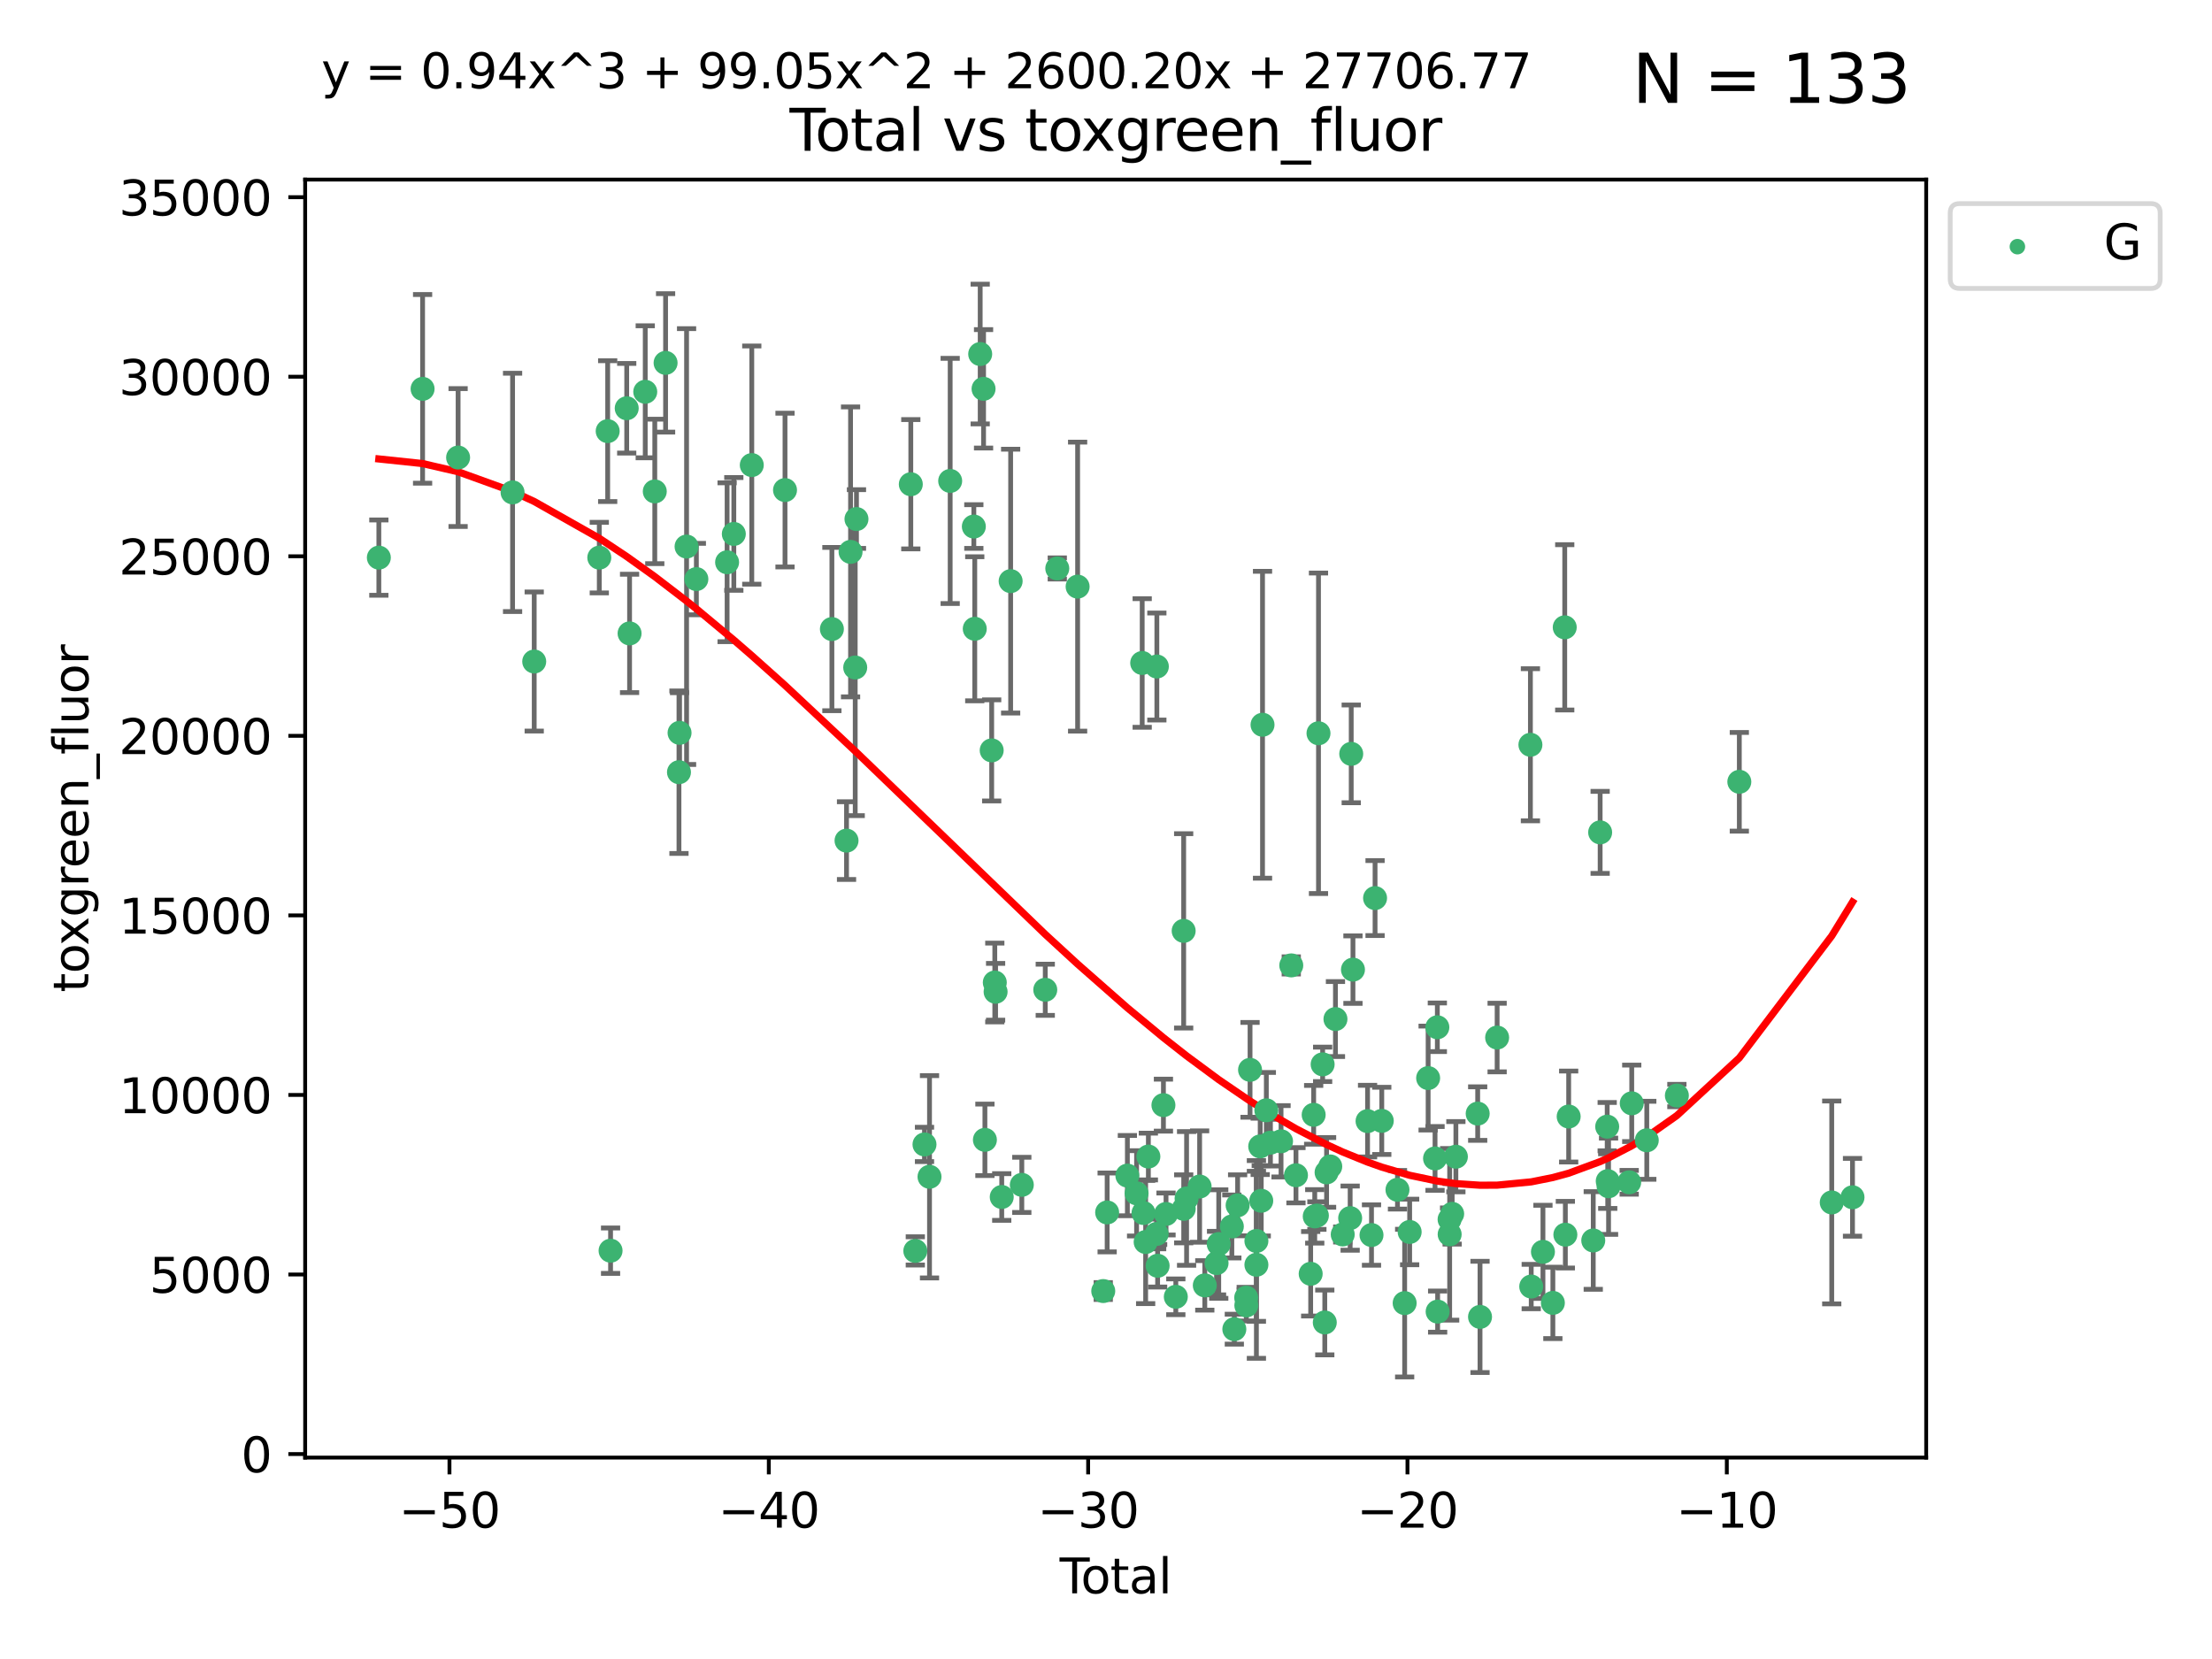 <?xml version="1.0" encoding="utf-8" standalone="no"?>
<!DOCTYPE svg PUBLIC "-//W3C//DTD SVG 1.1//EN"
  "http://www.w3.org/Graphics/SVG/1.1/DTD/svg11.dtd">
<svg xmlns:xlink="http://www.w3.org/1999/xlink" width="460.8pt" height="345.6pt" viewBox="0 0 460.8 345.6" xmlns="http://www.w3.org/2000/svg" version="1.1">
 <defs>
  <style type="text/css">*{stroke-linejoin: round; stroke-linecap: butt}</style>
 </defs>
 <g id="figure_1">
  <g id="patch_1">
   <path d="M 0 345.6 
L 460.8 345.6 
L 460.8 0 
L 0 0 
z
" style="fill: #ffffff"/>
  </g>
  <g id="axes_1">
   <g id="patch_2">
    <path d="M 63.571 303.64 
L 401.26 303.64 
L 401.26 37.411 
L 63.571 37.411 
z
" style="fill: #ffffff"/>
   </g>
   <g id="PathCollection_1">
    <defs>
     <path id="m81e30f1a1e" d="M 0 1.118 
C 0.297 1.118 0.581 1 0.791 0.791 
C 1 0.581 1.118 0.297 1.118 0 
C 1.118 -0.297 1 -0.581 0.791 -0.791 
C 0.581 -1 0.297 -1.118 0 -1.118 
C -0.297 -1.118 -0.581 -1 -0.791 -0.791 
C -1 -0.581 -1.118 -0.297 -1.118 0 
C -1.118 0.297 -1 0.581 -0.791 0.791 
C -0.581 1 -0.297 1.118 0 1.118 
z
" style="stroke: #3cb371"/>
    </defs>
    <g clip-path="url(#pcc9d1f6f15)">
     <use xlink:href="#m81e30f1a1e" x="78.921" y="116.162" style="fill: #3cb371; stroke: #3cb371"/>
     <use xlink:href="#m81e30f1a1e" x="88.034" y="81.007" style="fill: #3cb371; stroke: #3cb371"/>
     <use xlink:href="#m81e30f1a1e" x="95.431" y="95.314" style="fill: #3cb371; stroke: #3cb371"/>
     <use xlink:href="#m81e30f1a1e" x="106.779" y="102.577" style="fill: #3cb371; stroke: #3cb371"/>
     <use xlink:href="#m81e30f1a1e" x="111.287" y="137.805" style="fill: #3cb371; stroke: #3cb371"/>
     <use xlink:href="#m81e30f1a1e" x="124.844" y="116.164" style="fill: #3cb371; stroke: #3cb371"/>
     <use xlink:href="#m81e30f1a1e" x="126.591" y="89.813" style="fill: #3cb371; stroke: #3cb371"/>
     <use xlink:href="#m81e30f1a1e" x="127.192" y="260.542" style="fill: #3cb371; stroke: #3cb371"/>
     <use xlink:href="#m81e30f1a1e" x="130.556" y="85.047" style="fill: #3cb371; stroke: #3cb371"/>
     <use xlink:href="#m81e30f1a1e" x="131.152" y="131.952" style="fill: #3cb371; stroke: #3cb371"/>
     <use xlink:href="#m81e30f1a1e" x="134.417" y="81.616" style="fill: #3cb371; stroke: #3cb371"/>
     <use xlink:href="#m81e30f1a1e" x="136.403" y="102.372" style="fill: #3cb371; stroke: #3cb371"/>
     <use xlink:href="#m81e30f1a1e" x="138.654" y="75.595" style="fill: #3cb371; stroke: #3cb371"/>
     <use xlink:href="#m81e30f1a1e" x="141.442" y="160.863" style="fill: #3cb371; stroke: #3cb371"/>
     <use xlink:href="#m81e30f1a1e" x="141.564" y="152.664" style="fill: #3cb371; stroke: #3cb371"/>
     <use xlink:href="#m81e30f1a1e" x="143.025" y="113.856" style="fill: #3cb371; stroke: #3cb371"/>
     <use xlink:href="#m81e30f1a1e" x="145.066" y="120.633" style="fill: #3cb371; stroke: #3cb371"/>
     <use xlink:href="#m81e30f1a1e" x="151.469" y="117.13" style="fill: #3cb371; stroke: #3cb371"/>
     <use xlink:href="#m81e30f1a1e" x="152.868" y="111.229" style="fill: #3cb371; stroke: #3cb371"/>
     <use xlink:href="#m81e30f1a1e" x="156.61" y="96.883" style="fill: #3cb371; stroke: #3cb371"/>
     <use xlink:href="#m81e30f1a1e" x="163.533" y="102.089" style="fill: #3cb371; stroke: #3cb371"/>
     <use xlink:href="#m81e30f1a1e" x="173.299" y="131.042" style="fill: #3cb371; stroke: #3cb371"/>
     <use xlink:href="#m81e30f1a1e" x="176.348" y="175.116" style="fill: #3cb371; stroke: #3cb371"/>
     <use xlink:href="#m81e30f1a1e" x="177.187" y="114.967" style="fill: #3cb371; stroke: #3cb371"/>
     <use xlink:href="#m81e30f1a1e" x="178.157" y="139.053" style="fill: #3cb371; stroke: #3cb371"/>
     <use xlink:href="#m81e30f1a1e" x="178.418" y="108.123" style="fill: #3cb371; stroke: #3cb371"/>
     <use xlink:href="#m81e30f1a1e" x="189.737" y="100.875" style="fill: #3cb371; stroke: #3cb371"/>
     <use xlink:href="#m81e30f1a1e" x="190.676" y="260.585" style="fill: #3cb371; stroke: #3cb371"/>
     <use xlink:href="#m81e30f1a1e" x="192.59" y="238.409" style="fill: #3cb371; stroke: #3cb371"/>
     <use xlink:href="#m81e30f1a1e" x="193.635" y="245.146" style="fill: #3cb371; stroke: #3cb371"/>
     <use xlink:href="#m81e30f1a1e" x="197.939" y="100.187" style="fill: #3cb371; stroke: #3cb371"/>
     <use xlink:href="#m81e30f1a1e" x="202.868" y="109.688" style="fill: #3cb371; stroke: #3cb371"/>
     <use xlink:href="#m81e30f1a1e" x="203.06" y="130.988" style="fill: #3cb371; stroke: #3cb371"/>
     <use xlink:href="#m81e30f1a1e" x="204.192" y="73.752" style="fill: #3cb371; stroke: #3cb371"/>
     <use xlink:href="#m81e30f1a1e" x="204.894" y="80.999" style="fill: #3cb371; stroke: #3cb371"/>
     <use xlink:href="#m81e30f1a1e" x="205.174" y="237.449" style="fill: #3cb371; stroke: #3cb371"/>
     <use xlink:href="#m81e30f1a1e" x="206.587" y="156.318" style="fill: #3cb371; stroke: #3cb371"/>
     <use xlink:href="#m81e30f1a1e" x="207.235" y="204.676" style="fill: #3cb371; stroke: #3cb371"/>
     <use xlink:href="#m81e30f1a1e" x="207.402" y="206.605" style="fill: #3cb371; stroke: #3cb371"/>
     <use xlink:href="#m81e30f1a1e" x="208.68" y="249.356" style="fill: #3cb371; stroke: #3cb371"/>
     <use xlink:href="#m81e30f1a1e" x="210.536" y="121.059" style="fill: #3cb371; stroke: #3cb371"/>
     <use xlink:href="#m81e30f1a1e" x="212.862" y="246.829" style="fill: #3cb371; stroke: #3cb371"/>
     <use xlink:href="#m81e30f1a1e" x="217.748" y="206.188" style="fill: #3cb371; stroke: #3cb371"/>
     <use xlink:href="#m81e30f1a1e" x="220.251" y="118.417" style="fill: #3cb371; stroke: #3cb371"/>
     <use xlink:href="#m81e30f1a1e" x="224.488" y="122.205" style="fill: #3cb371; stroke: #3cb371"/>
     <use xlink:href="#m81e30f1a1e" x="229.827" y="268.95" style="fill: #3cb371; stroke: #3cb371"/>
     <use xlink:href="#m81e30f1a1e" x="230.639" y="252.574" style="fill: #3cb371; stroke: #3cb371"/>
     <use xlink:href="#m81e30f1a1e" x="234.853" y="244.901" style="fill: #3cb371; stroke: #3cb371"/>
     <use xlink:href="#m81e30f1a1e" x="236.771" y="248.592" style="fill: #3cb371; stroke: #3cb371"/>
     <use xlink:href="#m81e30f1a1e" x="237.939" y="138.11" style="fill: #3cb371; stroke: #3cb371"/>
     <use xlink:href="#m81e30f1a1e" x="238.211" y="252.695" style="fill: #3cb371; stroke: #3cb371"/>
     <use xlink:href="#m81e30f1a1e" x="238.66" y="258.734" style="fill: #3cb371; stroke: #3cb371"/>
     <use xlink:href="#m81e30f1a1e" x="239.227" y="240.929" style="fill: #3cb371; stroke: #3cb371"/>
     <use xlink:href="#m81e30f1a1e" x="240.951" y="257.048" style="fill: #3cb371; stroke: #3cb371"/>
     <use xlink:href="#m81e30f1a1e" x="240.994" y="138.846" style="fill: #3cb371; stroke: #3cb371"/>
     <use xlink:href="#m81e30f1a1e" x="241.154" y="263.683" style="fill: #3cb371; stroke: #3cb371"/>
     <use xlink:href="#m81e30f1a1e" x="242.364" y="230.221" style="fill: #3cb371; stroke: #3cb371"/>
     <use xlink:href="#m81e30f1a1e" x="242.905" y="252.894" style="fill: #3cb371; stroke: #3cb371"/>
     <use xlink:href="#m81e30f1a1e" x="244.944" y="270.145" style="fill: #3cb371; stroke: #3cb371"/>
     <use xlink:href="#m81e30f1a1e" x="246.579" y="193.916" style="fill: #3cb371; stroke: #3cb371"/>
     <use xlink:href="#m81e30f1a1e" x="246.589" y="251.826" style="fill: #3cb371; stroke: #3cb371"/>
     <use xlink:href="#m81e30f1a1e" x="247.187" y="249.654" style="fill: #3cb371; stroke: #3cb371"/>
     <use xlink:href="#m81e30f1a1e" x="249.904" y="247.178" style="fill: #3cb371; stroke: #3cb371"/>
     <use xlink:href="#m81e30f1a1e" x="250.982" y="267.771" style="fill: #3cb371; stroke: #3cb371"/>
     <use xlink:href="#m81e30f1a1e" x="253.43" y="263.128" style="fill: #3cb371; stroke: #3cb371"/>
     <use xlink:href="#m81e30f1a1e" x="253.886" y="259.157" style="fill: #3cb371; stroke: #3cb371"/>
     <use xlink:href="#m81e30f1a1e" x="256.614" y="255.496" style="fill: #3cb371; stroke: #3cb371"/>
     <use xlink:href="#m81e30f1a1e" x="257.133" y="276.888" style="fill: #3cb371; stroke: #3cb371"/>
     <use xlink:href="#m81e30f1a1e" x="257.82" y="251.086" style="fill: #3cb371; stroke: #3cb371"/>
     <use xlink:href="#m81e30f1a1e" x="259.608" y="270.323" style="fill: #3cb371; stroke: #3cb371"/>
     <use xlink:href="#m81e30f1a1e" x="259.636" y="271.943" style="fill: #3cb371; stroke: #3cb371"/>
     <use xlink:href="#m81e30f1a1e" x="260.408" y="222.867" style="fill: #3cb371; stroke: #3cb371"/>
     <use xlink:href="#m81e30f1a1e" x="261.731" y="263.476" style="fill: #3cb371; stroke: #3cb371"/>
     <use xlink:href="#m81e30f1a1e" x="261.732" y="258.515" style="fill: #3cb371; stroke: #3cb371"/>
     <use xlink:href="#m81e30f1a1e" x="262.525" y="238.817" style="fill: #3cb371; stroke: #3cb371"/>
     <use xlink:href="#m81e30f1a1e" x="262.741" y="250.142" style="fill: #3cb371; stroke: #3cb371"/>
     <use xlink:href="#m81e30f1a1e" x="263.007" y="150.981" style="fill: #3cb371; stroke: #3cb371"/>
     <use xlink:href="#m81e30f1a1e" x="263.801" y="231.294" style="fill: #3cb371; stroke: #3cb371"/>
     <use xlink:href="#m81e30f1a1e" x="264.655" y="238.039" style="fill: #3cb371; stroke: #3cb371"/>
     <use xlink:href="#m81e30f1a1e" x="266.864" y="237.752" style="fill: #3cb371; stroke: #3cb371"/>
     <use xlink:href="#m81e30f1a1e" x="268.995" y="201.109" style="fill: #3cb371; stroke: #3cb371"/>
     <use xlink:href="#m81e30f1a1e" x="269.974" y="244.829" style="fill: #3cb371; stroke: #3cb371"/>
     <use xlink:href="#m81e30f1a1e" x="273.038" y="265.353" style="fill: #3cb371; stroke: #3cb371"/>
     <use xlink:href="#m81e30f1a1e" x="273.661" y="232.235" style="fill: #3cb371; stroke: #3cb371"/>
     <use xlink:href="#m81e30f1a1e" x="273.885" y="253.396" style="fill: #3cb371; stroke: #3cb371"/>
     <use xlink:href="#m81e30f1a1e" x="274.332" y="253.225" style="fill: #3cb371; stroke: #3cb371"/>
     <use xlink:href="#m81e30f1a1e" x="274.666" y="152.753" style="fill: #3cb371; stroke: #3cb371"/>
     <use xlink:href="#m81e30f1a1e" x="275.53" y="221.724" style="fill: #3cb371; stroke: #3cb371"/>
     <use xlink:href="#m81e30f1a1e" x="275.977" y="275.494" style="fill: #3cb371; stroke: #3cb371"/>
     <use xlink:href="#m81e30f1a1e" x="276.351" y="244.231" style="fill: #3cb371; stroke: #3cb371"/>
     <use xlink:href="#m81e30f1a1e" x="277.118" y="242.99" style="fill: #3cb371; stroke: #3cb371"/>
     <use xlink:href="#m81e30f1a1e" x="278.2" y="212.287" style="fill: #3cb371; stroke: #3cb371"/>
     <use xlink:href="#m81e30f1a1e" x="279.714" y="257.16" style="fill: #3cb371; stroke: #3cb371"/>
     <use xlink:href="#m81e30f1a1e" x="281.262" y="253.759" style="fill: #3cb371; stroke: #3cb371"/>
     <use xlink:href="#m81e30f1a1e" x="281.485" y="157.042" style="fill: #3cb371; stroke: #3cb371"/>
     <use xlink:href="#m81e30f1a1e" x="281.846" y="201.989" style="fill: #3cb371; stroke: #3cb371"/>
     <use xlink:href="#m81e30f1a1e" x="284.888" y="233.549" style="fill: #3cb371; stroke: #3cb371"/>
     <use xlink:href="#m81e30f1a1e" x="285.709" y="257.28" style="fill: #3cb371; stroke: #3cb371"/>
     <use xlink:href="#m81e30f1a1e" x="286.452" y="187.085" style="fill: #3cb371; stroke: #3cb371"/>
     <use xlink:href="#m81e30f1a1e" x="287.849" y="233.497" style="fill: #3cb371; stroke: #3cb371"/>
     <use xlink:href="#m81e30f1a1e" x="291.12" y="247.853" style="fill: #3cb371; stroke: #3cb371"/>
     <use xlink:href="#m81e30f1a1e" x="292.616" y="271.462" style="fill: #3cb371; stroke: #3cb371"/>
     <use xlink:href="#m81e30f1a1e" x="293.657" y="256.639" style="fill: #3cb371; stroke: #3cb371"/>
     <use xlink:href="#m81e30f1a1e" x="297.507" y="224.582" style="fill: #3cb371; stroke: #3cb371"/>
     <use xlink:href="#m81e30f1a1e" x="298.946" y="241.323" style="fill: #3cb371; stroke: #3cb371"/>
     <use xlink:href="#m81e30f1a1e" x="299.425" y="214.001" style="fill: #3cb371; stroke: #3cb371"/>
     <use xlink:href="#m81e30f1a1e" x="299.487" y="273.234" style="fill: #3cb371; stroke: #3cb371"/>
     <use xlink:href="#m81e30f1a1e" x="301.976" y="254.02" style="fill: #3cb371; stroke: #3cb371"/>
     <use xlink:href="#m81e30f1a1e" x="301.99" y="257.134" style="fill: #3cb371; stroke: #3cb371"/>
     <use xlink:href="#m81e30f1a1e" x="302.514" y="252.869" style="fill: #3cb371; stroke: #3cb371"/>
     <use xlink:href="#m81e30f1a1e" x="303.287" y="240.964" style="fill: #3cb371; stroke: #3cb371"/>
     <use xlink:href="#m81e30f1a1e" x="307.829" y="231.984" style="fill: #3cb371; stroke: #3cb371"/>
     <use xlink:href="#m81e30f1a1e" x="308.317" y="274.333" style="fill: #3cb371; stroke: #3cb371"/>
     <use xlink:href="#m81e30f1a1e" x="311.88" y="216.141" style="fill: #3cb371; stroke: #3cb371"/>
     <use xlink:href="#m81e30f1a1e" x="318.814" y="155.151" style="fill: #3cb371; stroke: #3cb371"/>
     <use xlink:href="#m81e30f1a1e" x="318.983" y="268.009" style="fill: #3cb371; stroke: #3cb371"/>
     <use xlink:href="#m81e30f1a1e" x="321.424" y="260.782" style="fill: #3cb371; stroke: #3cb371"/>
     <use xlink:href="#m81e30f1a1e" x="323.49" y="271.413" style="fill: #3cb371; stroke: #3cb371"/>
     <use xlink:href="#m81e30f1a1e" x="325.963" y="130.683" style="fill: #3cb371; stroke: #3cb371"/>
     <use xlink:href="#m81e30f1a1e" x="326.092" y="257.205" style="fill: #3cb371; stroke: #3cb371"/>
     <use xlink:href="#m81e30f1a1e" x="326.783" y="232.593" style="fill: #3cb371; stroke: #3cb371"/>
     <use xlink:href="#m81e30f1a1e" x="331.904" y="258.412" style="fill: #3cb371; stroke: #3cb371"/>
     <use xlink:href="#m81e30f1a1e" x="333.34" y="173.401" style="fill: #3cb371; stroke: #3cb371"/>
     <use xlink:href="#m81e30f1a1e" x="334.808" y="234.702" style="fill: #3cb371; stroke: #3cb371"/>
     <use xlink:href="#m81e30f1a1e" x="334.921" y="246.047" style="fill: #3cb371; stroke: #3cb371"/>
     <use xlink:href="#m81e30f1a1e" x="335.094" y="247.121" style="fill: #3cb371; stroke: #3cb371"/>
     <use xlink:href="#m81e30f1a1e" x="339.39" y="246.295" style="fill: #3cb371; stroke: #3cb371"/>
     <use xlink:href="#m81e30f1a1e" x="339.921" y="229.843" style="fill: #3cb371; stroke: #3cb371"/>
     <use xlink:href="#m81e30f1a1e" x="343.055" y="237.544" style="fill: #3cb371; stroke: #3cb371"/>
     <use xlink:href="#m81e30f1a1e" x="349.323" y="228.22" style="fill: #3cb371; stroke: #3cb371"/>
     <use xlink:href="#m81e30f1a1e" x="362.334" y="162.862" style="fill: #3cb371; stroke: #3cb371"/>
     <use xlink:href="#m81e30f1a1e" x="381.585" y="250.49" style="fill: #3cb371; stroke: #3cb371"/>
     <use xlink:href="#m81e30f1a1e" x="385.911" y="249.418" style="fill: #3cb371; stroke: #3cb371"/>
    </g>
   </g>
   <g id="matplotlib.axis_1">
    <g id="xtick_1">
     <g id="line2d_1">
      <defs>
       <path id="mb6d77a6125" d="M 0 0 
L 0 3.5 
" style="stroke: #000000; stroke-width: 0.8"/>
      </defs>
      <g>
       <use xlink:href="#mb6d77a6125" x="93.632" y="303.64" style="stroke: #000000; stroke-width: 0.8"/>
      </g>
     </g>
     <g id="text_1">
      <!-- −50 -->
      <g transform="translate(83.08 318.238)scale(0.1 -0.1)">
       <defs>
        <path id="DejaVuSans-2212" d="M 678 2272 
L 4684 2272 
L 4684 1741 
L 678 1741 
L 678 2272 
z
" transform="scale(0.016)"/>
        <path id="DejaVuSans-35" d="M 691 4666 
L 3169 4666 
L 3169 4134 
L 1269 4134 
L 1269 2991 
Q 1406 3038 1543 3061 
Q 1681 3084 1819 3084 
Q 2600 3084 3056 2656 
Q 3513 2228 3513 1497 
Q 3513 744 3044 326 
Q 2575 -91 1722 -91 
Q 1428 -91 1123 -41 
Q 819 9 494 109 
L 494 744 
Q 775 591 1075 516 
Q 1375 441 1709 441 
Q 2250 441 2565 725 
Q 2881 1009 2881 1497 
Q 2881 1984 2565 2268 
Q 2250 2553 1709 2553 
Q 1456 2553 1204 2497 
Q 953 2441 691 2322 
L 691 4666 
z
" transform="scale(0.016)"/>
        <path id="DejaVuSans-30" d="M 2034 4250 
Q 1547 4250 1301 3770 
Q 1056 3291 1056 2328 
Q 1056 1369 1301 889 
Q 1547 409 2034 409 
Q 2525 409 2770 889 
Q 3016 1369 3016 2328 
Q 3016 3291 2770 3770 
Q 2525 4250 2034 4250 
z
M 2034 4750 
Q 2819 4750 3233 4129 
Q 3647 3509 3647 2328 
Q 3647 1150 3233 529 
Q 2819 -91 2034 -91 
Q 1250 -91 836 529 
Q 422 1150 422 2328 
Q 422 3509 836 4129 
Q 1250 4750 2034 4750 
z
" transform="scale(0.016)"/>
       </defs>
       <use xlink:href="#DejaVuSans-2212"/>
       <use xlink:href="#DejaVuSans-35" x="83.789"/>
       <use xlink:href="#DejaVuSans-30" x="147.412"/>
      </g>
     </g>
    </g>
    <g id="xtick_2">
     <g id="line2d_2">
      <g>
       <use xlink:href="#mb6d77a6125" x="160.156" y="303.64" style="stroke: #000000; stroke-width: 0.8"/>
      </g>
     </g>
     <g id="text_2">
      <!-- −40 -->
      <g transform="translate(149.604 318.238)scale(0.1 -0.1)">
       <defs>
        <path id="DejaVuSans-34" d="M 2419 4116 
L 825 1625 
L 2419 1625 
L 2419 4116 
z
M 2253 4666 
L 3047 4666 
L 3047 1625 
L 3713 1625 
L 3713 1100 
L 3047 1100 
L 3047 0 
L 2419 0 
L 2419 1100 
L 313 1100 
L 313 1709 
L 2253 4666 
z
" transform="scale(0.016)"/>
       </defs>
       <use xlink:href="#DejaVuSans-2212"/>
       <use xlink:href="#DejaVuSans-34" x="83.789"/>
       <use xlink:href="#DejaVuSans-30" x="147.412"/>
      </g>
     </g>
    </g>
    <g id="xtick_3">
     <g id="line2d_3">
      <g>
       <use xlink:href="#mb6d77a6125" x="226.68" y="303.64" style="stroke: #000000; stroke-width: 0.8"/>
      </g>
     </g>
     <g id="text_3">
      <!-- −30 -->
      <g transform="translate(216.127 318.238)scale(0.1 -0.1)">
       <defs>
        <path id="DejaVuSans-33" d="M 2597 2516 
Q 3050 2419 3304 2112 
Q 3559 1806 3559 1356 
Q 3559 666 3084 287 
Q 2609 -91 1734 -91 
Q 1441 -91 1130 -33 
Q 819 25 488 141 
L 488 750 
Q 750 597 1062 519 
Q 1375 441 1716 441 
Q 2309 441 2620 675 
Q 2931 909 2931 1356 
Q 2931 1769 2642 2001 
Q 2353 2234 1838 2234 
L 1294 2234 
L 1294 2753 
L 1863 2753 
Q 2328 2753 2575 2939 
Q 2822 3125 2822 3475 
Q 2822 3834 2567 4026 
Q 2313 4219 1838 4219 
Q 1578 4219 1281 4162 
Q 984 4106 628 3988 
L 628 4550 
Q 988 4650 1302 4700 
Q 1616 4750 1894 4750 
Q 2613 4750 3031 4423 
Q 3450 4097 3450 3541 
Q 3450 3153 3228 2886 
Q 3006 2619 2597 2516 
z
" transform="scale(0.016)"/>
       </defs>
       <use xlink:href="#DejaVuSans-2212"/>
       <use xlink:href="#DejaVuSans-33" x="83.789"/>
       <use xlink:href="#DejaVuSans-30" x="147.412"/>
      </g>
     </g>
    </g>
    <g id="xtick_4">
     <g id="line2d_4">
      <g>
       <use xlink:href="#mb6d77a6125" x="293.203" y="303.64" style="stroke: #000000; stroke-width: 0.8"/>
      </g>
     </g>
     <g id="text_4">
      <!-- −20 -->
      <g transform="translate(282.651 318.238)scale(0.1 -0.1)">
       <defs>
        <path id="DejaVuSans-32" d="M 1228 531 
L 3431 531 
L 3431 0 
L 469 0 
L 469 531 
Q 828 903 1448 1529 
Q 2069 2156 2228 2338 
Q 2531 2678 2651 2914 
Q 2772 3150 2772 3378 
Q 2772 3750 2511 3984 
Q 2250 4219 1831 4219 
Q 1534 4219 1204 4116 
Q 875 4013 500 3803 
L 500 4441 
Q 881 4594 1212 4672 
Q 1544 4750 1819 4750 
Q 2544 4750 2975 4387 
Q 3406 4025 3406 3419 
Q 3406 3131 3298 2873 
Q 3191 2616 2906 2266 
Q 2828 2175 2409 1742 
Q 1991 1309 1228 531 
z
" transform="scale(0.016)"/>
       </defs>
       <use xlink:href="#DejaVuSans-2212"/>
       <use xlink:href="#DejaVuSans-32" x="83.789"/>
       <use xlink:href="#DejaVuSans-30" x="147.412"/>
      </g>
     </g>
    </g>
    <g id="xtick_5">
     <g id="line2d_5">
      <g>
       <use xlink:href="#mb6d77a6125" x="359.727" y="303.64" style="stroke: #000000; stroke-width: 0.8"/>
      </g>
     </g>
     <g id="text_5">
      <!-- −10 -->
      <g transform="translate(349.174 318.238)scale(0.1 -0.1)">
       <defs>
        <path id="DejaVuSans-31" d="M 794 531 
L 1825 531 
L 1825 4091 
L 703 3866 
L 703 4441 
L 1819 4666 
L 2450 4666 
L 2450 531 
L 3481 531 
L 3481 0 
L 794 0 
L 794 531 
z
" transform="scale(0.016)"/>
       </defs>
       <use xlink:href="#DejaVuSans-2212"/>
       <use xlink:href="#DejaVuSans-31" x="83.789"/>
       <use xlink:href="#DejaVuSans-30" x="147.412"/>
      </g>
     </g>
    </g>
    <g id="text_6">
     <!-- Total -->
     <g transform="translate(220.739 331.917)scale(0.1 -0.1)">
      <defs>
       <path id="DejaVuSans-54" d="M -19 4666 
L 3928 4666 
L 3928 4134 
L 2272 4134 
L 2272 0 
L 1638 0 
L 1638 4134 
L -19 4134 
L -19 4666 
z
" transform="scale(0.016)"/>
       <path id="DejaVuSans-6f" d="M 1959 3097 
Q 1497 3097 1228 2736 
Q 959 2375 959 1747 
Q 959 1119 1226 758 
Q 1494 397 1959 397 
Q 2419 397 2687 759 
Q 2956 1122 2956 1747 
Q 2956 2369 2687 2733 
Q 2419 3097 1959 3097 
z
M 1959 3584 
Q 2709 3584 3137 3096 
Q 3566 2609 3566 1747 
Q 3566 888 3137 398 
Q 2709 -91 1959 -91 
Q 1206 -91 779 398 
Q 353 888 353 1747 
Q 353 2609 779 3096 
Q 1206 3584 1959 3584 
z
" transform="scale(0.016)"/>
       <path id="DejaVuSans-74" d="M 1172 4494 
L 1172 3500 
L 2356 3500 
L 2356 3053 
L 1172 3053 
L 1172 1153 
Q 1172 725 1289 603 
Q 1406 481 1766 481 
L 2356 481 
L 2356 0 
L 1766 0 
Q 1100 0 847 248 
Q 594 497 594 1153 
L 594 3053 
L 172 3053 
L 172 3500 
L 594 3500 
L 594 4494 
L 1172 4494 
z
" transform="scale(0.016)"/>
       <path id="DejaVuSans-61" d="M 2194 1759 
Q 1497 1759 1228 1600 
Q 959 1441 959 1056 
Q 959 750 1161 570 
Q 1363 391 1709 391 
Q 2188 391 2477 730 
Q 2766 1069 2766 1631 
L 2766 1759 
L 2194 1759 
z
M 3341 1997 
L 3341 0 
L 2766 0 
L 2766 531 
Q 2569 213 2275 61 
Q 1981 -91 1556 -91 
Q 1019 -91 701 211 
Q 384 513 384 1019 
Q 384 1609 779 1909 
Q 1175 2209 1959 2209 
L 2766 2209 
L 2766 2266 
Q 2766 2663 2505 2880 
Q 2244 3097 1772 3097 
Q 1472 3097 1187 3025 
Q 903 2953 641 2809 
L 641 3341 
Q 956 3463 1253 3523 
Q 1550 3584 1831 3584 
Q 2591 3584 2966 3190 
Q 3341 2797 3341 1997 
z
" transform="scale(0.016)"/>
       <path id="DejaVuSans-6c" d="M 603 4863 
L 1178 4863 
L 1178 0 
L 603 0 
L 603 4863 
z
" transform="scale(0.016)"/>
      </defs>
      <use xlink:href="#DejaVuSans-54"/>
      <use xlink:href="#DejaVuSans-6f" x="44.084"/>
      <use xlink:href="#DejaVuSans-74" x="105.266"/>
      <use xlink:href="#DejaVuSans-61" x="144.475"/>
      <use xlink:href="#DejaVuSans-6c" x="205.754"/>
     </g>
    </g>
   </g>
   <g id="matplotlib.axis_2">
    <g id="ytick_1">
     <g id="line2d_6">
      <defs>
       <path id="m9e19d17e2d" d="M 0 0 
L -3.5 0 
" style="stroke: #000000; stroke-width: 0.8"/>
      </defs>
      <g>
       <use xlink:href="#m9e19d17e2d" x="63.571" y="302.901" style="stroke: #000000; stroke-width: 0.8"/>
      </g>
     </g>
     <g id="text_7">
      <!-- 0 -->
      <g transform="translate(50.209 306.7)scale(0.1 -0.1)">
       <use xlink:href="#DejaVuSans-30"/>
      </g>
     </g>
    </g>
    <g id="ytick_2">
     <g id="line2d_7">
      <g>
       <use xlink:href="#m9e19d17e2d" x="63.571" y="265.498" style="stroke: #000000; stroke-width: 0.8"/>
      </g>
     </g>
     <g id="text_8">
      <!-- 5000 -->
      <g transform="translate(31.121 269.297)scale(0.1 -0.1)">
       <use xlink:href="#DejaVuSans-35"/>
       <use xlink:href="#DejaVuSans-30" x="63.623"/>
       <use xlink:href="#DejaVuSans-30" x="127.246"/>
       <use xlink:href="#DejaVuSans-30" x="190.869"/>
      </g>
     </g>
    </g>
    <g id="ytick_3">
     <g id="line2d_8">
      <g>
       <use xlink:href="#m9e19d17e2d" x="63.571" y="228.095" style="stroke: #000000; stroke-width: 0.8"/>
      </g>
     </g>
     <g id="text_9">
      <!-- 10000 -->
      <g transform="translate(24.759 231.894)scale(0.1 -0.1)">
       <use xlink:href="#DejaVuSans-31"/>
       <use xlink:href="#DejaVuSans-30" x="63.623"/>
       <use xlink:href="#DejaVuSans-30" x="127.246"/>
       <use xlink:href="#DejaVuSans-30" x="190.869"/>
       <use xlink:href="#DejaVuSans-30" x="254.492"/>
      </g>
     </g>
    </g>
    <g id="ytick_4">
     <g id="line2d_9">
      <g>
       <use xlink:href="#m9e19d17e2d" x="63.571" y="190.692" style="stroke: #000000; stroke-width: 0.8"/>
      </g>
     </g>
     <g id="text_10">
      <!-- 15000 -->
      <g transform="translate(24.759 194.491)scale(0.1 -0.1)">
       <use xlink:href="#DejaVuSans-31"/>
       <use xlink:href="#DejaVuSans-35" x="63.623"/>
       <use xlink:href="#DejaVuSans-30" x="127.246"/>
       <use xlink:href="#DejaVuSans-30" x="190.869"/>
       <use xlink:href="#DejaVuSans-30" x="254.492"/>
      </g>
     </g>
    </g>
    <g id="ytick_5">
     <g id="line2d_10">
      <g>
       <use xlink:href="#m9e19d17e2d" x="63.571" y="153.289" style="stroke: #000000; stroke-width: 0.8"/>
      </g>
     </g>
     <g id="text_11">
      <!-- 20000 -->
      <g transform="translate(24.759 157.088)scale(0.1 -0.1)">
       <use xlink:href="#DejaVuSans-32"/>
       <use xlink:href="#DejaVuSans-30" x="63.623"/>
       <use xlink:href="#DejaVuSans-30" x="127.246"/>
       <use xlink:href="#DejaVuSans-30" x="190.869"/>
       <use xlink:href="#DejaVuSans-30" x="254.492"/>
      </g>
     </g>
    </g>
    <g id="ytick_6">
     <g id="line2d_11">
      <g>
       <use xlink:href="#m9e19d17e2d" x="63.571" y="115.885" style="stroke: #000000; stroke-width: 0.8"/>
      </g>
     </g>
     <g id="text_12">
      <!-- 25000 -->
      <g transform="translate(24.759 119.685)scale(0.1 -0.1)">
       <use xlink:href="#DejaVuSans-32"/>
       <use xlink:href="#DejaVuSans-35" x="63.623"/>
       <use xlink:href="#DejaVuSans-30" x="127.246"/>
       <use xlink:href="#DejaVuSans-30" x="190.869"/>
       <use xlink:href="#DejaVuSans-30" x="254.492"/>
      </g>
     </g>
    </g>
    <g id="ytick_7">
     <g id="line2d_12">
      <g>
       <use xlink:href="#m9e19d17e2d" x="63.571" y="78.482" style="stroke: #000000; stroke-width: 0.8"/>
      </g>
     </g>
     <g id="text_13">
      <!-- 30000 -->
      <g transform="translate(24.759 82.282)scale(0.1 -0.1)">
       <use xlink:href="#DejaVuSans-33"/>
       <use xlink:href="#DejaVuSans-30" x="63.623"/>
       <use xlink:href="#DejaVuSans-30" x="127.246"/>
       <use xlink:href="#DejaVuSans-30" x="190.869"/>
       <use xlink:href="#DejaVuSans-30" x="254.492"/>
      </g>
     </g>
    </g>
    <g id="ytick_8">
     <g id="line2d_13">
      <g>
       <use xlink:href="#m9e19d17e2d" x="63.571" y="41.079" style="stroke: #000000; stroke-width: 0.8"/>
      </g>
     </g>
     <g id="text_14">
      <!-- 35000 -->
      <g transform="translate(24.759 44.878)scale(0.1 -0.1)">
       <use xlink:href="#DejaVuSans-33"/>
       <use xlink:href="#DejaVuSans-35" x="63.623"/>
       <use xlink:href="#DejaVuSans-30" x="127.246"/>
       <use xlink:href="#DejaVuSans-30" x="190.869"/>
       <use xlink:href="#DejaVuSans-30" x="254.492"/>
      </g>
     </g>
    </g>
    <g id="text_15">
     <!-- toxgreen_fluor -->
     <g transform="translate(18.401 206.72)rotate(-90)scale(0.1 -0.1)">
      <defs>
       <path id="DejaVuSans-78" d="M 3513 3500 
L 2247 1797 
L 3578 0 
L 2900 0 
L 1881 1375 
L 863 0 
L 184 0 
L 1544 1831 
L 300 3500 
L 978 3500 
L 1906 2253 
L 2834 3500 
L 3513 3500 
z
" transform="scale(0.016)"/>
       <path id="DejaVuSans-67" d="M 2906 1791 
Q 2906 2416 2648 2759 
Q 2391 3103 1925 3103 
Q 1463 3103 1205 2759 
Q 947 2416 947 1791 
Q 947 1169 1205 825 
Q 1463 481 1925 481 
Q 2391 481 2648 825 
Q 2906 1169 2906 1791 
z
M 3481 434 
Q 3481 -459 3084 -895 
Q 2688 -1331 1869 -1331 
Q 1566 -1331 1297 -1286 
Q 1028 -1241 775 -1147 
L 775 -588 
Q 1028 -725 1275 -790 
Q 1522 -856 1778 -856 
Q 2344 -856 2625 -561 
Q 2906 -266 2906 331 
L 2906 616 
Q 2728 306 2450 153 
Q 2172 0 1784 0 
Q 1141 0 747 490 
Q 353 981 353 1791 
Q 353 2603 747 3093 
Q 1141 3584 1784 3584 
Q 2172 3584 2450 3431 
Q 2728 3278 2906 2969 
L 2906 3500 
L 3481 3500 
L 3481 434 
z
" transform="scale(0.016)"/>
       <path id="DejaVuSans-72" d="M 2631 2963 
Q 2534 3019 2420 3045 
Q 2306 3072 2169 3072 
Q 1681 3072 1420 2755 
Q 1159 2438 1159 1844 
L 1159 0 
L 581 0 
L 581 3500 
L 1159 3500 
L 1159 2956 
Q 1341 3275 1631 3429 
Q 1922 3584 2338 3584 
Q 2397 3584 2469 3576 
Q 2541 3569 2628 3553 
L 2631 2963 
z
" transform="scale(0.016)"/>
       <path id="DejaVuSans-65" d="M 3597 1894 
L 3597 1613 
L 953 1613 
Q 991 1019 1311 708 
Q 1631 397 2203 397 
Q 2534 397 2845 478 
Q 3156 559 3463 722 
L 3463 178 
Q 3153 47 2828 -22 
Q 2503 -91 2169 -91 
Q 1331 -91 842 396 
Q 353 884 353 1716 
Q 353 2575 817 3079 
Q 1281 3584 2069 3584 
Q 2775 3584 3186 3129 
Q 3597 2675 3597 1894 
z
M 3022 2063 
Q 3016 2534 2758 2815 
Q 2500 3097 2075 3097 
Q 1594 3097 1305 2825 
Q 1016 2553 972 2059 
L 3022 2063 
z
" transform="scale(0.016)"/>
       <path id="DejaVuSans-6e" d="M 3513 2113 
L 3513 0 
L 2938 0 
L 2938 2094 
Q 2938 2591 2744 2837 
Q 2550 3084 2163 3084 
Q 1697 3084 1428 2787 
Q 1159 2491 1159 1978 
L 1159 0 
L 581 0 
L 581 3500 
L 1159 3500 
L 1159 2956 
Q 1366 3272 1645 3428 
Q 1925 3584 2291 3584 
Q 2894 3584 3203 3211 
Q 3513 2838 3513 2113 
z
" transform="scale(0.016)"/>
       <path id="DejaVuSans-5f" d="M 3263 -1063 
L 3263 -1509 
L -63 -1509 
L -63 -1063 
L 3263 -1063 
z
" transform="scale(0.016)"/>
       <path id="DejaVuSans-66" d="M 2375 4863 
L 2375 4384 
L 1825 4384 
Q 1516 4384 1395 4259 
Q 1275 4134 1275 3809 
L 1275 3500 
L 2222 3500 
L 2222 3053 
L 1275 3053 
L 1275 0 
L 697 0 
L 697 3053 
L 147 3053 
L 147 3500 
L 697 3500 
L 697 3744 
Q 697 4328 969 4595 
Q 1241 4863 1831 4863 
L 2375 4863 
z
" transform="scale(0.016)"/>
       <path id="DejaVuSans-75" d="M 544 1381 
L 544 3500 
L 1119 3500 
L 1119 1403 
Q 1119 906 1312 657 
Q 1506 409 1894 409 
Q 2359 409 2629 706 
Q 2900 1003 2900 1516 
L 2900 3500 
L 3475 3500 
L 3475 0 
L 2900 0 
L 2900 538 
Q 2691 219 2414 64 
Q 2138 -91 1772 -91 
Q 1169 -91 856 284 
Q 544 659 544 1381 
z
M 1991 3584 
L 1991 3584 
z
" transform="scale(0.016)"/>
      </defs>
      <use xlink:href="#DejaVuSans-74"/>
      <use xlink:href="#DejaVuSans-6f" x="39.209"/>
      <use xlink:href="#DejaVuSans-78" x="97.266"/>
      <use xlink:href="#DejaVuSans-67" x="156.445"/>
      <use xlink:href="#DejaVuSans-72" x="219.922"/>
      <use xlink:href="#DejaVuSans-65" x="258.785"/>
      <use xlink:href="#DejaVuSans-65" x="320.309"/>
      <use xlink:href="#DejaVuSans-6e" x="381.832"/>
      <use xlink:href="#DejaVuSans-5f" x="445.211"/>
      <use xlink:href="#DejaVuSans-66" x="495.211"/>
      <use xlink:href="#DejaVuSans-6c" x="530.416"/>
      <use xlink:href="#DejaVuSans-75" x="558.199"/>
      <use xlink:href="#DejaVuSans-6f" x="621.578"/>
      <use xlink:href="#DejaVuSans-72" x="682.76"/>
     </g>
    </g>
   </g>
   <g id="LineCollection_1">
    <path d="M 78.921 124.004 
L 78.921 108.32 
" clip-path="url(#pcc9d1f6f15)" style="fill: none; stroke: #696969"/>
    <path d="M 88.034 100.66 
L 88.034 61.354 
" clip-path="url(#pcc9d1f6f15)" style="fill: none; stroke: #696969"/>
    <path d="M 95.431 109.676 
L 95.431 80.953 
" clip-path="url(#pcc9d1f6f15)" style="fill: none; stroke: #696969"/>
    <path d="M 106.779 127.4 
L 106.779 77.754 
" clip-path="url(#pcc9d1f6f15)" style="fill: none; stroke: #696969"/>
    <path d="M 111.287 152.292 
L 111.287 123.318 
" clip-path="url(#pcc9d1f6f15)" style="fill: none; stroke: #696969"/>
    <path d="M 124.844 123.517 
L 124.844 108.81 
" clip-path="url(#pcc9d1f6f15)" style="fill: none; stroke: #696969"/>
    <path d="M 126.591 104.479 
L 126.591 75.147 
" clip-path="url(#pcc9d1f6f15)" style="fill: none; stroke: #696969"/>
    <path d="M 127.192 265.274 
L 127.192 255.811 
" clip-path="url(#pcc9d1f6f15)" style="fill: none; stroke: #696969"/>
    <path d="M 130.556 94.384 
L 130.556 75.711 
" clip-path="url(#pcc9d1f6f15)" style="fill: none; stroke: #696969"/>
    <path d="M 131.152 144.279 
L 131.152 119.625 
" clip-path="url(#pcc9d1f6f15)" style="fill: none; stroke: #696969"/>
    <path d="M 134.417 95.368 
L 134.417 67.865 
" clip-path="url(#pcc9d1f6f15)" style="fill: none; stroke: #696969"/>
    <path d="M 136.403 117.418 
L 136.403 87.326 
" clip-path="url(#pcc9d1f6f15)" style="fill: none; stroke: #696969"/>
    <path d="M 138.654 90.019 
L 138.654 61.172 
" clip-path="url(#pcc9d1f6f15)" style="fill: none; stroke: #696969"/>
    <path d="M 141.442 177.788 
L 141.442 143.938 
" clip-path="url(#pcc9d1f6f15)" style="fill: none; stroke: #696969"/>
    <path d="M 141.564 161.023 
L 141.564 144.304 
" clip-path="url(#pcc9d1f6f15)" style="fill: none; stroke: #696969"/>
    <path d="M 143.025 159.252 
L 143.025 68.461 
" clip-path="url(#pcc9d1f6f15)" style="fill: none; stroke: #696969"/>
    <path d="M 145.066 128.075 
L 145.066 113.191 
" clip-path="url(#pcc9d1f6f15)" style="fill: none; stroke: #696969"/>
    <path d="M 151.469 133.673 
L 151.469 100.587 
" clip-path="url(#pcc9d1f6f15)" style="fill: none; stroke: #696969"/>
    <path d="M 152.868 122.975 
L 152.868 99.482 
" clip-path="url(#pcc9d1f6f15)" style="fill: none; stroke: #696969"/>
    <path d="M 156.61 121.69 
L 156.61 72.077 
" clip-path="url(#pcc9d1f6f15)" style="fill: none; stroke: #696969"/>
    <path d="M 163.533 118.102 
L 163.533 86.076 
" clip-path="url(#pcc9d1f6f15)" style="fill: none; stroke: #696969"/>
    <path d="M 173.299 148.049 
L 173.299 114.036 
" clip-path="url(#pcc9d1f6f15)" style="fill: none; stroke: #696969"/>
    <path d="M 176.348 183.212 
L 176.348 167.02 
" clip-path="url(#pcc9d1f6f15)" style="fill: none; stroke: #696969"/>
    <path d="M 177.187 145.169 
L 177.187 84.766 
" clip-path="url(#pcc9d1f6f15)" style="fill: none; stroke: #696969"/>
    <path d="M 178.157 169.913 
L 178.157 108.193 
" clip-path="url(#pcc9d1f6f15)" style="fill: none; stroke: #696969"/>
    <path d="M 178.418 114.238 
L 178.418 102.007 
" clip-path="url(#pcc9d1f6f15)" style="fill: none; stroke: #696969"/>
    <path d="M 189.737 114.347 
L 189.737 87.403 
" clip-path="url(#pcc9d1f6f15)" style="fill: none; stroke: #696969"/>
    <path d="M 190.676 263.529 
L 190.676 257.641 
" clip-path="url(#pcc9d1f6f15)" style="fill: none; stroke: #696969"/>
    <path d="M 192.59 241.985 
L 192.59 234.833 
" clip-path="url(#pcc9d1f6f15)" style="fill: none; stroke: #696969"/>
    <path d="M 193.635 266.221 
L 193.635 224.071 
" clip-path="url(#pcc9d1f6f15)" style="fill: none; stroke: #696969"/>
    <path d="M 197.939 125.724 
L 197.939 74.65 
" clip-path="url(#pcc9d1f6f15)" style="fill: none; stroke: #696969"/>
    <path d="M 202.868 114.239 
L 202.868 105.136 
" clip-path="url(#pcc9d1f6f15)" style="fill: none; stroke: #696969"/>
    <path d="M 203.06 145.992 
L 203.06 115.983 
" clip-path="url(#pcc9d1f6f15)" style="fill: none; stroke: #696969"/>
    <path d="M 204.192 88.305 
L 204.192 59.2 
" clip-path="url(#pcc9d1f6f15)" style="fill: none; stroke: #696969"/>
    <path d="M 204.894 93.334 
L 204.894 68.664 
" clip-path="url(#pcc9d1f6f15)" style="fill: none; stroke: #696969"/>
    <path d="M 205.174 244.895 
L 205.174 230.002 
" clip-path="url(#pcc9d1f6f15)" style="fill: none; stroke: #696969"/>
    <path d="M 206.587 166.849 
L 206.587 145.787 
" clip-path="url(#pcc9d1f6f15)" style="fill: none; stroke: #696969"/>
    <path d="M 207.235 212.88 
L 207.235 196.471 
" clip-path="url(#pcc9d1f6f15)" style="fill: none; stroke: #696969"/>
    <path d="M 207.402 212.513 
L 207.402 200.697 
" clip-path="url(#pcc9d1f6f15)" style="fill: none; stroke: #696969"/>
    <path d="M 208.68 254.219 
L 208.68 244.493 
" clip-path="url(#pcc9d1f6f15)" style="fill: none; stroke: #696969"/>
    <path d="M 210.536 148.539 
L 210.536 93.578 
" clip-path="url(#pcc9d1f6f15)" style="fill: none; stroke: #696969"/>
    <path d="M 212.862 252.578 
L 212.862 241.081 
" clip-path="url(#pcc9d1f6f15)" style="fill: none; stroke: #696969"/>
    <path d="M 217.748 211.516 
L 217.748 200.859 
" clip-path="url(#pcc9d1f6f15)" style="fill: none; stroke: #696969"/>
    <path d="M 220.251 120.62 
L 220.251 116.213 
" clip-path="url(#pcc9d1f6f15)" style="fill: none; stroke: #696969"/>
    <path d="M 224.488 152.306 
L 224.488 92.104 
" clip-path="url(#pcc9d1f6f15)" style="fill: none; stroke: #696969"/>
    <path d="M 229.827 270.709 
L 229.827 267.19 
" clip-path="url(#pcc9d1f6f15)" style="fill: none; stroke: #696969"/>
    <path d="M 230.639 260.789 
L 230.639 244.358 
" clip-path="url(#pcc9d1f6f15)" style="fill: none; stroke: #696969"/>
    <path d="M 234.853 253.263 
L 234.853 236.539 
" clip-path="url(#pcc9d1f6f15)" style="fill: none; stroke: #696969"/>
    <path d="M 236.771 257.476 
L 236.771 239.708 
" clip-path="url(#pcc9d1f6f15)" style="fill: none; stroke: #696969"/>
    <path d="M 237.939 151.502 
L 237.939 124.719 
" clip-path="url(#pcc9d1f6f15)" style="fill: none; stroke: #696969"/>
    <path d="M 238.211 253.625 
L 238.211 251.764 
" clip-path="url(#pcc9d1f6f15)" style="fill: none; stroke: #696969"/>
    <path d="M 238.66 271.567 
L 238.66 245.902 
" clip-path="url(#pcc9d1f6f15)" style="fill: none; stroke: #696969"/>
    <path d="M 239.227 245.795 
L 239.227 236.062 
" clip-path="url(#pcc9d1f6f15)" style="fill: none; stroke: #696969"/>
    <path d="M 240.951 260.149 
L 240.951 253.947 
" clip-path="url(#pcc9d1f6f15)" style="fill: none; stroke: #696969"/>
    <path d="M 240.994 149.99 
L 240.994 127.701 
" clip-path="url(#pcc9d1f6f15)" style="fill: none; stroke: #696969"/>
    <path d="M 241.154 268.113 
L 241.154 259.253 
" clip-path="url(#pcc9d1f6f15)" style="fill: none; stroke: #696969"/>
    <path d="M 242.364 235.635 
L 242.364 224.808 
" clip-path="url(#pcc9d1f6f15)" style="fill: none; stroke: #696969"/>
    <path d="M 242.905 257.266 
L 242.905 248.523 
" clip-path="url(#pcc9d1f6f15)" style="fill: none; stroke: #696969"/>
    <path d="M 244.944 273.866 
L 244.944 266.425 
" clip-path="url(#pcc9d1f6f15)" style="fill: none; stroke: #696969"/>
    <path d="M 246.579 214.157 
L 246.579 173.675 
" clip-path="url(#pcc9d1f6f15)" style="fill: none; stroke: #696969"/>
    <path d="M 246.589 258.911 
L 246.589 244.74 
" clip-path="url(#pcc9d1f6f15)" style="fill: none; stroke: #696969"/>
    <path d="M 247.187 263.582 
L 247.187 235.727 
" clip-path="url(#pcc9d1f6f15)" style="fill: none; stroke: #696969"/>
    <path d="M 249.904 258.778 
L 249.904 235.578 
" clip-path="url(#pcc9d1f6f15)" style="fill: none; stroke: #696969"/>
    <path d="M 250.982 272.926 
L 250.982 262.616 
" clip-path="url(#pcc9d1f6f15)" style="fill: none; stroke: #696969"/>
    <path d="M 253.43 269.742 
L 253.43 256.513 
" clip-path="url(#pcc9d1f6f15)" style="fill: none; stroke: #696969"/>
    <path d="M 253.886 270.462 
L 253.886 247.852 
" clip-path="url(#pcc9d1f6f15)" style="fill: none; stroke: #696969"/>
    <path d="M 256.614 262.055 
L 256.614 248.936 
" clip-path="url(#pcc9d1f6f15)" style="fill: none; stroke: #696969"/>
    <path d="M 257.133 280.005 
L 257.133 273.771 
" clip-path="url(#pcc9d1f6f15)" style="fill: none; stroke: #696969"/>
    <path d="M 257.82 257.438 
L 257.82 244.735 
" clip-path="url(#pcc9d1f6f15)" style="fill: none; stroke: #696969"/>
    <path d="M 259.608 272.482 
L 259.608 268.165 
" clip-path="url(#pcc9d1f6f15)" style="fill: none; stroke: #696969"/>
    <path d="M 259.636 275.183 
L 259.636 268.703 
" clip-path="url(#pcc9d1f6f15)" style="fill: none; stroke: #696969"/>
    <path d="M 260.408 232.737 
L 260.408 212.997 
" clip-path="url(#pcc9d1f6f15)" style="fill: none; stroke: #696969"/>
    <path d="M 261.731 282.959 
L 261.731 243.994 
" clip-path="url(#pcc9d1f6f15)" style="fill: none; stroke: #696969"/>
    <path d="M 261.732 275.254 
L 261.732 241.776 
" clip-path="url(#pcc9d1f6f15)" style="fill: none; stroke: #696969"/>
    <path d="M 262.525 244.682 
L 262.525 232.952 
" clip-path="url(#pcc9d1f6f15)" style="fill: none; stroke: #696969"/>
    <path d="M 262.741 257.47 
L 262.741 242.814 
" clip-path="url(#pcc9d1f6f15)" style="fill: none; stroke: #696969"/>
    <path d="M 263.007 182.944 
L 263.007 119.017 
" clip-path="url(#pcc9d1f6f15)" style="fill: none; stroke: #696969"/>
    <path d="M 263.801 239.178 
L 263.801 223.411 
" clip-path="url(#pcc9d1f6f15)" style="fill: none; stroke: #696969"/>
    <path d="M 264.655 242.906 
L 264.655 233.172 
" clip-path="url(#pcc9d1f6f15)" style="fill: none; stroke: #696969"/>
    <path d="M 266.864 245.184 
L 266.864 230.32 
" clip-path="url(#pcc9d1f6f15)" style="fill: none; stroke: #696969"/>
    <path d="M 268.995 202.904 
L 268.995 199.315 
" clip-path="url(#pcc9d1f6f15)" style="fill: none; stroke: #696969"/>
    <path d="M 269.974 250.582 
L 269.974 239.076 
" clip-path="url(#pcc9d1f6f15)" style="fill: none; stroke: #696969"/>
    <path d="M 273.038 274.154 
L 273.038 256.552 
" clip-path="url(#pcc9d1f6f15)" style="fill: none; stroke: #696969"/>
    <path d="M 273.661 238.355 
L 273.661 226.114 
" clip-path="url(#pcc9d1f6f15)" style="fill: none; stroke: #696969"/>
    <path d="M 273.885 258.967 
L 273.885 247.824 
" clip-path="url(#pcc9d1f6f15)" style="fill: none; stroke: #696969"/>
    <path d="M 274.332 256.099 
L 274.332 250.351 
" clip-path="url(#pcc9d1f6f15)" style="fill: none; stroke: #696969"/>
    <path d="M 274.666 186.137 
L 274.666 119.369 
" clip-path="url(#pcc9d1f6f15)" style="fill: none; stroke: #696969"/>
    <path d="M 275.53 225.31 
L 275.53 218.137 
" clip-path="url(#pcc9d1f6f15)" style="fill: none; stroke: #696969"/>
    <path d="M 275.977 282.245 
L 275.977 268.744 
" clip-path="url(#pcc9d1f6f15)" style="fill: none; stroke: #696969"/>
    <path d="M 276.351 251.49 
L 276.351 236.972 
" clip-path="url(#pcc9d1f6f15)" style="fill: none; stroke: #696969"/>
    <path d="M 277.118 243.839 
L 277.118 242.14 
" clip-path="url(#pcc9d1f6f15)" style="fill: none; stroke: #696969"/>
    <path d="M 278.2 220.099 
L 278.2 204.475 
" clip-path="url(#pcc9d1f6f15)" style="fill: none; stroke: #696969"/>
    <path d="M 279.714 258.735 
L 279.714 255.585 
" clip-path="url(#pcc9d1f6f15)" style="fill: none; stroke: #696969"/>
    <path d="M 281.262 260.443 
L 281.262 247.076 
" clip-path="url(#pcc9d1f6f15)" style="fill: none; stroke: #696969"/>
    <path d="M 281.485 167.227 
L 281.485 146.857 
" clip-path="url(#pcc9d1f6f15)" style="fill: none; stroke: #696969"/>
    <path d="M 281.846 209.018 
L 281.846 194.961 
" clip-path="url(#pcc9d1f6f15)" style="fill: none; stroke: #696969"/>
    <path d="M 284.888 241.013 
L 284.888 226.085 
" clip-path="url(#pcc9d1f6f15)" style="fill: none; stroke: #696969"/>
    <path d="M 285.709 263.568 
L 285.709 250.992 
" clip-path="url(#pcc9d1f6f15)" style="fill: none; stroke: #696969"/>
    <path d="M 286.452 194.896 
L 286.452 179.274 
" clip-path="url(#pcc9d1f6f15)" style="fill: none; stroke: #696969"/>
    <path d="M 287.849 240.496 
L 287.849 226.498 
" clip-path="url(#pcc9d1f6f15)" style="fill: none; stroke: #696969"/>
    <path d="M 291.12 251.877 
L 291.12 243.828 
" clip-path="url(#pcc9d1f6f15)" style="fill: none; stroke: #696969"/>
    <path d="M 292.616 286.842 
L 292.616 256.081 
" clip-path="url(#pcc9d1f6f15)" style="fill: none; stroke: #696969"/>
    <path d="M 293.657 263.468 
L 293.657 249.81 
" clip-path="url(#pcc9d1f6f15)" style="fill: none; stroke: #696969"/>
    <path d="M 297.507 235.411 
L 297.507 213.753 
" clip-path="url(#pcc9d1f6f15)" style="fill: none; stroke: #696969"/>
    <path d="M 298.946 247.968 
L 298.946 234.677 
" clip-path="url(#pcc9d1f6f15)" style="fill: none; stroke: #696969"/>
    <path d="M 299.425 219.064 
L 299.425 208.938 
" clip-path="url(#pcc9d1f6f15)" style="fill: none; stroke: #696969"/>
    <path d="M 299.487 277.521 
L 299.487 268.947 
" clip-path="url(#pcc9d1f6f15)" style="fill: none; stroke: #696969"/>
    <path d="M 301.976 256.406 
L 301.976 251.634 
" clip-path="url(#pcc9d1f6f15)" style="fill: none; stroke: #696969"/>
    <path d="M 301.99 275.009 
L 301.99 239.259 
" clip-path="url(#pcc9d1f6f15)" style="fill: none; stroke: #696969"/>
    <path d="M 302.514 259.165 
L 302.514 246.573 
" clip-path="url(#pcc9d1f6f15)" style="fill: none; stroke: #696969"/>
    <path d="M 303.287 248.282 
L 303.287 233.645 
" clip-path="url(#pcc9d1f6f15)" style="fill: none; stroke: #696969"/>
    <path d="M 307.829 237.561 
L 307.829 226.406 
" clip-path="url(#pcc9d1f6f15)" style="fill: none; stroke: #696969"/>
    <path d="M 308.317 285.919 
L 308.317 262.747 
" clip-path="url(#pcc9d1f6f15)" style="fill: none; stroke: #696969"/>
    <path d="M 311.88 223.286 
L 311.88 208.996 
" clip-path="url(#pcc9d1f6f15)" style="fill: none; stroke: #696969"/>
    <path d="M 318.814 170.997 
L 318.814 139.306 
" clip-path="url(#pcc9d1f6f15)" style="fill: none; stroke: #696969"/>
    <path d="M 318.983 272.634 
L 318.983 263.384 
" clip-path="url(#pcc9d1f6f15)" style="fill: none; stroke: #696969"/>
    <path d="M 321.424 270.484 
L 321.424 251.08 
" clip-path="url(#pcc9d1f6f15)" style="fill: none; stroke: #696969"/>
    <path d="M 323.49 278.853 
L 323.49 263.973 
" clip-path="url(#pcc9d1f6f15)" style="fill: none; stroke: #696969"/>
    <path d="M 325.963 147.901 
L 325.963 113.466 
" clip-path="url(#pcc9d1f6f15)" style="fill: none; stroke: #696969"/>
    <path d="M 326.092 264.145 
L 326.092 250.264 
" clip-path="url(#pcc9d1f6f15)" style="fill: none; stroke: #696969"/>
    <path d="M 326.783 242.066 
L 326.783 223.12 
" clip-path="url(#pcc9d1f6f15)" style="fill: none; stroke: #696969"/>
    <path d="M 331.904 268.584 
L 331.904 248.241 
" clip-path="url(#pcc9d1f6f15)" style="fill: none; stroke: #696969"/>
    <path d="M 333.34 181.946 
L 333.34 164.855 
" clip-path="url(#pcc9d1f6f15)" style="fill: none; stroke: #696969"/>
    <path d="M 334.808 239.732 
L 334.808 229.672 
" clip-path="url(#pcc9d1f6f15)" style="fill: none; stroke: #696969"/>
    <path d="M 334.921 251.738 
L 334.921 240.356 
" clip-path="url(#pcc9d1f6f15)" style="fill: none; stroke: #696969"/>
    <path d="M 335.094 257.149 
L 335.094 237.093 
" clip-path="url(#pcc9d1f6f15)" style="fill: none; stroke: #696969"/>
    <path d="M 339.39 248.772 
L 339.39 243.817 
" clip-path="url(#pcc9d1f6f15)" style="fill: none; stroke: #696969"/>
    <path d="M 339.921 237.805 
L 339.921 221.881 
" clip-path="url(#pcc9d1f6f15)" style="fill: none; stroke: #696969"/>
    <path d="M 343.055 245.672 
L 343.055 229.416 
" clip-path="url(#pcc9d1f6f15)" style="fill: none; stroke: #696969"/>
    <path d="M 349.323 230.555 
L 349.323 225.884 
" clip-path="url(#pcc9d1f6f15)" style="fill: none; stroke: #696969"/>
    <path d="M 362.334 173.138 
L 362.334 152.586 
" clip-path="url(#pcc9d1f6f15)" style="fill: none; stroke: #696969"/>
    <path d="M 381.585 271.617 
L 381.585 229.364 
" clip-path="url(#pcc9d1f6f15)" style="fill: none; stroke: #696969"/>
    <path d="M 385.911 257.519 
L 385.911 241.317 
" clip-path="url(#pcc9d1f6f15)" style="fill: none; stroke: #696969"/>
   </g>
   <g id="line2d_14">
    <defs>
     <path id="m4da0310361" d="M 2 0 
L -2 -0 
" style="stroke: #696969"/>
    </defs>
    <g clip-path="url(#pcc9d1f6f15)">
     <use xlink:href="#m4da0310361" x="78.921" y="124.004" style="fill: #696969; stroke: #696969"/>
     <use xlink:href="#m4da0310361" x="88.034" y="100.66" style="fill: #696969; stroke: #696969"/>
     <use xlink:href="#m4da0310361" x="95.431" y="109.676" style="fill: #696969; stroke: #696969"/>
     <use xlink:href="#m4da0310361" x="106.779" y="127.4" style="fill: #696969; stroke: #696969"/>
     <use xlink:href="#m4da0310361" x="111.287" y="152.292" style="fill: #696969; stroke: #696969"/>
     <use xlink:href="#m4da0310361" x="124.844" y="123.517" style="fill: #696969; stroke: #696969"/>
     <use xlink:href="#m4da0310361" x="126.591" y="104.479" style="fill: #696969; stroke: #696969"/>
     <use xlink:href="#m4da0310361" x="127.192" y="265.274" style="fill: #696969; stroke: #696969"/>
     <use xlink:href="#m4da0310361" x="130.556" y="94.384" style="fill: #696969; stroke: #696969"/>
     <use xlink:href="#m4da0310361" x="131.152" y="144.279" style="fill: #696969; stroke: #696969"/>
     <use xlink:href="#m4da0310361" x="134.417" y="95.368" style="fill: #696969; stroke: #696969"/>
     <use xlink:href="#m4da0310361" x="136.403" y="117.418" style="fill: #696969; stroke: #696969"/>
     <use xlink:href="#m4da0310361" x="138.654" y="90.019" style="fill: #696969; stroke: #696969"/>
     <use xlink:href="#m4da0310361" x="141.442" y="177.788" style="fill: #696969; stroke: #696969"/>
     <use xlink:href="#m4da0310361" x="141.564" y="161.023" style="fill: #696969; stroke: #696969"/>
     <use xlink:href="#m4da0310361" x="143.025" y="159.252" style="fill: #696969; stroke: #696969"/>
     <use xlink:href="#m4da0310361" x="145.066" y="128.075" style="fill: #696969; stroke: #696969"/>
     <use xlink:href="#m4da0310361" x="151.469" y="133.673" style="fill: #696969; stroke: #696969"/>
     <use xlink:href="#m4da0310361" x="152.868" y="122.975" style="fill: #696969; stroke: #696969"/>
     <use xlink:href="#m4da0310361" x="156.61" y="121.69" style="fill: #696969; stroke: #696969"/>
     <use xlink:href="#m4da0310361" x="163.533" y="118.102" style="fill: #696969; stroke: #696969"/>
     <use xlink:href="#m4da0310361" x="173.299" y="148.049" style="fill: #696969; stroke: #696969"/>
     <use xlink:href="#m4da0310361" x="176.348" y="183.212" style="fill: #696969; stroke: #696969"/>
     <use xlink:href="#m4da0310361" x="177.187" y="145.169" style="fill: #696969; stroke: #696969"/>
     <use xlink:href="#m4da0310361" x="178.157" y="169.913" style="fill: #696969; stroke: #696969"/>
     <use xlink:href="#m4da0310361" x="178.418" y="114.238" style="fill: #696969; stroke: #696969"/>
     <use xlink:href="#m4da0310361" x="189.737" y="114.347" style="fill: #696969; stroke: #696969"/>
     <use xlink:href="#m4da0310361" x="190.676" y="263.529" style="fill: #696969; stroke: #696969"/>
     <use xlink:href="#m4da0310361" x="192.59" y="241.985" style="fill: #696969; stroke: #696969"/>
     <use xlink:href="#m4da0310361" x="193.635" y="266.221" style="fill: #696969; stroke: #696969"/>
     <use xlink:href="#m4da0310361" x="197.939" y="125.724" style="fill: #696969; stroke: #696969"/>
     <use xlink:href="#m4da0310361" x="202.868" y="114.239" style="fill: #696969; stroke: #696969"/>
     <use xlink:href="#m4da0310361" x="203.06" y="145.992" style="fill: #696969; stroke: #696969"/>
     <use xlink:href="#m4da0310361" x="204.192" y="88.305" style="fill: #696969; stroke: #696969"/>
     <use xlink:href="#m4da0310361" x="204.894" y="93.334" style="fill: #696969; stroke: #696969"/>
     <use xlink:href="#m4da0310361" x="205.174" y="244.895" style="fill: #696969; stroke: #696969"/>
     <use xlink:href="#m4da0310361" x="206.587" y="166.849" style="fill: #696969; stroke: #696969"/>
     <use xlink:href="#m4da0310361" x="207.235" y="212.88" style="fill: #696969; stroke: #696969"/>
     <use xlink:href="#m4da0310361" x="207.402" y="212.513" style="fill: #696969; stroke: #696969"/>
     <use xlink:href="#m4da0310361" x="208.68" y="254.219" style="fill: #696969; stroke: #696969"/>
     <use xlink:href="#m4da0310361" x="210.536" y="148.539" style="fill: #696969; stroke: #696969"/>
     <use xlink:href="#m4da0310361" x="212.862" y="252.578" style="fill: #696969; stroke: #696969"/>
     <use xlink:href="#m4da0310361" x="217.748" y="211.516" style="fill: #696969; stroke: #696969"/>
     <use xlink:href="#m4da0310361" x="220.251" y="120.62" style="fill: #696969; stroke: #696969"/>
     <use xlink:href="#m4da0310361" x="224.488" y="152.306" style="fill: #696969; stroke: #696969"/>
     <use xlink:href="#m4da0310361" x="229.827" y="270.709" style="fill: #696969; stroke: #696969"/>
     <use xlink:href="#m4da0310361" x="230.639" y="260.789" style="fill: #696969; stroke: #696969"/>
     <use xlink:href="#m4da0310361" x="234.853" y="253.263" style="fill: #696969; stroke: #696969"/>
     <use xlink:href="#m4da0310361" x="236.771" y="257.476" style="fill: #696969; stroke: #696969"/>
     <use xlink:href="#m4da0310361" x="237.939" y="151.502" style="fill: #696969; stroke: #696969"/>
     <use xlink:href="#m4da0310361" x="238.211" y="253.625" style="fill: #696969; stroke: #696969"/>
     <use xlink:href="#m4da0310361" x="238.66" y="271.567" style="fill: #696969; stroke: #696969"/>
     <use xlink:href="#m4da0310361" x="239.227" y="245.795" style="fill: #696969; stroke: #696969"/>
     <use xlink:href="#m4da0310361" x="240.951" y="260.149" style="fill: #696969; stroke: #696969"/>
     <use xlink:href="#m4da0310361" x="240.994" y="149.99" style="fill: #696969; stroke: #696969"/>
     <use xlink:href="#m4da0310361" x="241.154" y="268.113" style="fill: #696969; stroke: #696969"/>
     <use xlink:href="#m4da0310361" x="242.364" y="235.635" style="fill: #696969; stroke: #696969"/>
     <use xlink:href="#m4da0310361" x="242.905" y="257.266" style="fill: #696969; stroke: #696969"/>
     <use xlink:href="#m4da0310361" x="244.944" y="273.866" style="fill: #696969; stroke: #696969"/>
     <use xlink:href="#m4da0310361" x="246.579" y="214.157" style="fill: #696969; stroke: #696969"/>
     <use xlink:href="#m4da0310361" x="246.589" y="258.911" style="fill: #696969; stroke: #696969"/>
     <use xlink:href="#m4da0310361" x="247.187" y="263.582" style="fill: #696969; stroke: #696969"/>
     <use xlink:href="#m4da0310361" x="249.904" y="258.778" style="fill: #696969; stroke: #696969"/>
     <use xlink:href="#m4da0310361" x="250.982" y="272.926" style="fill: #696969; stroke: #696969"/>
     <use xlink:href="#m4da0310361" x="253.43" y="269.742" style="fill: #696969; stroke: #696969"/>
     <use xlink:href="#m4da0310361" x="253.886" y="270.462" style="fill: #696969; stroke: #696969"/>
     <use xlink:href="#m4da0310361" x="256.614" y="262.055" style="fill: #696969; stroke: #696969"/>
     <use xlink:href="#m4da0310361" x="257.133" y="280.005" style="fill: #696969; stroke: #696969"/>
     <use xlink:href="#m4da0310361" x="257.82" y="257.438" style="fill: #696969; stroke: #696969"/>
     <use xlink:href="#m4da0310361" x="259.608" y="272.482" style="fill: #696969; stroke: #696969"/>
     <use xlink:href="#m4da0310361" x="259.636" y="275.183" style="fill: #696969; stroke: #696969"/>
     <use xlink:href="#m4da0310361" x="260.408" y="232.737" style="fill: #696969; stroke: #696969"/>
     <use xlink:href="#m4da0310361" x="261.731" y="282.959" style="fill: #696969; stroke: #696969"/>
     <use xlink:href="#m4da0310361" x="261.732" y="275.254" style="fill: #696969; stroke: #696969"/>
     <use xlink:href="#m4da0310361" x="262.525" y="244.682" style="fill: #696969; stroke: #696969"/>
     <use xlink:href="#m4da0310361" x="262.741" y="257.47" style="fill: #696969; stroke: #696969"/>
     <use xlink:href="#m4da0310361" x="263.007" y="182.944" style="fill: #696969; stroke: #696969"/>
     <use xlink:href="#m4da0310361" x="263.801" y="239.178" style="fill: #696969; stroke: #696969"/>
     <use xlink:href="#m4da0310361" x="264.655" y="242.906" style="fill: #696969; stroke: #696969"/>
     <use xlink:href="#m4da0310361" x="266.864" y="245.184" style="fill: #696969; stroke: #696969"/>
     <use xlink:href="#m4da0310361" x="268.995" y="202.904" style="fill: #696969; stroke: #696969"/>
     <use xlink:href="#m4da0310361" x="269.974" y="250.582" style="fill: #696969; stroke: #696969"/>
     <use xlink:href="#m4da0310361" x="273.038" y="274.154" style="fill: #696969; stroke: #696969"/>
     <use xlink:href="#m4da0310361" x="273.661" y="238.355" style="fill: #696969; stroke: #696969"/>
     <use xlink:href="#m4da0310361" x="273.885" y="258.967" style="fill: #696969; stroke: #696969"/>
     <use xlink:href="#m4da0310361" x="274.332" y="256.099" style="fill: #696969; stroke: #696969"/>
     <use xlink:href="#m4da0310361" x="274.666" y="186.137" style="fill: #696969; stroke: #696969"/>
     <use xlink:href="#m4da0310361" x="275.53" y="225.31" style="fill: #696969; stroke: #696969"/>
     <use xlink:href="#m4da0310361" x="275.977" y="282.245" style="fill: #696969; stroke: #696969"/>
     <use xlink:href="#m4da0310361" x="276.351" y="251.49" style="fill: #696969; stroke: #696969"/>
     <use xlink:href="#m4da0310361" x="277.118" y="243.839" style="fill: #696969; stroke: #696969"/>
     <use xlink:href="#m4da0310361" x="278.2" y="220.099" style="fill: #696969; stroke: #696969"/>
     <use xlink:href="#m4da0310361" x="279.714" y="258.735" style="fill: #696969; stroke: #696969"/>
     <use xlink:href="#m4da0310361" x="281.262" y="260.443" style="fill: #696969; stroke: #696969"/>
     <use xlink:href="#m4da0310361" x="281.485" y="167.227" style="fill: #696969; stroke: #696969"/>
     <use xlink:href="#m4da0310361" x="281.846" y="209.018" style="fill: #696969; stroke: #696969"/>
     <use xlink:href="#m4da0310361" x="284.888" y="241.013" style="fill: #696969; stroke: #696969"/>
     <use xlink:href="#m4da0310361" x="285.709" y="263.568" style="fill: #696969; stroke: #696969"/>
     <use xlink:href="#m4da0310361" x="286.452" y="194.896" style="fill: #696969; stroke: #696969"/>
     <use xlink:href="#m4da0310361" x="287.849" y="240.496" style="fill: #696969; stroke: #696969"/>
     <use xlink:href="#m4da0310361" x="291.12" y="251.877" style="fill: #696969; stroke: #696969"/>
     <use xlink:href="#m4da0310361" x="292.616" y="286.842" style="fill: #696969; stroke: #696969"/>
     <use xlink:href="#m4da0310361" x="293.657" y="263.468" style="fill: #696969; stroke: #696969"/>
     <use xlink:href="#m4da0310361" x="297.507" y="235.411" style="fill: #696969; stroke: #696969"/>
     <use xlink:href="#m4da0310361" x="298.946" y="247.968" style="fill: #696969; stroke: #696969"/>
     <use xlink:href="#m4da0310361" x="299.425" y="219.064" style="fill: #696969; stroke: #696969"/>
     <use xlink:href="#m4da0310361" x="299.487" y="277.521" style="fill: #696969; stroke: #696969"/>
     <use xlink:href="#m4da0310361" x="301.976" y="256.406" style="fill: #696969; stroke: #696969"/>
     <use xlink:href="#m4da0310361" x="301.99" y="275.009" style="fill: #696969; stroke: #696969"/>
     <use xlink:href="#m4da0310361" x="302.514" y="259.165" style="fill: #696969; stroke: #696969"/>
     <use xlink:href="#m4da0310361" x="303.287" y="248.282" style="fill: #696969; stroke: #696969"/>
     <use xlink:href="#m4da0310361" x="307.829" y="237.561" style="fill: #696969; stroke: #696969"/>
     <use xlink:href="#m4da0310361" x="308.317" y="285.919" style="fill: #696969; stroke: #696969"/>
     <use xlink:href="#m4da0310361" x="311.88" y="223.286" style="fill: #696969; stroke: #696969"/>
     <use xlink:href="#m4da0310361" x="318.814" y="170.997" style="fill: #696969; stroke: #696969"/>
     <use xlink:href="#m4da0310361" x="318.983" y="272.634" style="fill: #696969; stroke: #696969"/>
     <use xlink:href="#m4da0310361" x="321.424" y="270.484" style="fill: #696969; stroke: #696969"/>
     <use xlink:href="#m4da0310361" x="323.49" y="278.853" style="fill: #696969; stroke: #696969"/>
     <use xlink:href="#m4da0310361" x="325.963" y="147.901" style="fill: #696969; stroke: #696969"/>
     <use xlink:href="#m4da0310361" x="326.092" y="264.145" style="fill: #696969; stroke: #696969"/>
     <use xlink:href="#m4da0310361" x="326.783" y="242.066" style="fill: #696969; stroke: #696969"/>
     <use xlink:href="#m4da0310361" x="331.904" y="268.584" style="fill: #696969; stroke: #696969"/>
     <use xlink:href="#m4da0310361" x="333.34" y="181.946" style="fill: #696969; stroke: #696969"/>
     <use xlink:href="#m4da0310361" x="334.808" y="239.732" style="fill: #696969; stroke: #696969"/>
     <use xlink:href="#m4da0310361" x="334.921" y="251.738" style="fill: #696969; stroke: #696969"/>
     <use xlink:href="#m4da0310361" x="335.094" y="257.149" style="fill: #696969; stroke: #696969"/>
     <use xlink:href="#m4da0310361" x="339.39" y="248.772" style="fill: #696969; stroke: #696969"/>
     <use xlink:href="#m4da0310361" x="339.921" y="237.805" style="fill: #696969; stroke: #696969"/>
     <use xlink:href="#m4da0310361" x="343.055" y="245.672" style="fill: #696969; stroke: #696969"/>
     <use xlink:href="#m4da0310361" x="349.323" y="230.555" style="fill: #696969; stroke: #696969"/>
     <use xlink:href="#m4da0310361" x="362.334" y="173.138" style="fill: #696969; stroke: #696969"/>
     <use xlink:href="#m4da0310361" x="381.585" y="271.617" style="fill: #696969; stroke: #696969"/>
     <use xlink:href="#m4da0310361" x="385.911" y="257.519" style="fill: #696969; stroke: #696969"/>
    </g>
   </g>
   <g id="line2d_15">
    <g clip-path="url(#pcc9d1f6f15)">
     <use xlink:href="#m4da0310361" x="78.921" y="108.32" style="fill: #696969; stroke: #696969"/>
     <use xlink:href="#m4da0310361" x="88.034" y="61.354" style="fill: #696969; stroke: #696969"/>
     <use xlink:href="#m4da0310361" x="95.431" y="80.953" style="fill: #696969; stroke: #696969"/>
     <use xlink:href="#m4da0310361" x="106.779" y="77.754" style="fill: #696969; stroke: #696969"/>
     <use xlink:href="#m4da0310361" x="111.287" y="123.318" style="fill: #696969; stroke: #696969"/>
     <use xlink:href="#m4da0310361" x="124.844" y="108.81" style="fill: #696969; stroke: #696969"/>
     <use xlink:href="#m4da0310361" x="126.591" y="75.147" style="fill: #696969; stroke: #696969"/>
     <use xlink:href="#m4da0310361" x="127.192" y="255.811" style="fill: #696969; stroke: #696969"/>
     <use xlink:href="#m4da0310361" x="130.556" y="75.711" style="fill: #696969; stroke: #696969"/>
     <use xlink:href="#m4da0310361" x="131.152" y="119.625" style="fill: #696969; stroke: #696969"/>
     <use xlink:href="#m4da0310361" x="134.417" y="67.865" style="fill: #696969; stroke: #696969"/>
     <use xlink:href="#m4da0310361" x="136.403" y="87.326" style="fill: #696969; stroke: #696969"/>
     <use xlink:href="#m4da0310361" x="138.654" y="61.172" style="fill: #696969; stroke: #696969"/>
     <use xlink:href="#m4da0310361" x="141.442" y="143.938" style="fill: #696969; stroke: #696969"/>
     <use xlink:href="#m4da0310361" x="141.564" y="144.304" style="fill: #696969; stroke: #696969"/>
     <use xlink:href="#m4da0310361" x="143.025" y="68.461" style="fill: #696969; stroke: #696969"/>
     <use xlink:href="#m4da0310361" x="145.066" y="113.191" style="fill: #696969; stroke: #696969"/>
     <use xlink:href="#m4da0310361" x="151.469" y="100.587" style="fill: #696969; stroke: #696969"/>
     <use xlink:href="#m4da0310361" x="152.868" y="99.482" style="fill: #696969; stroke: #696969"/>
     <use xlink:href="#m4da0310361" x="156.61" y="72.077" style="fill: #696969; stroke: #696969"/>
     <use xlink:href="#m4da0310361" x="163.533" y="86.076" style="fill: #696969; stroke: #696969"/>
     <use xlink:href="#m4da0310361" x="173.299" y="114.036" style="fill: #696969; stroke: #696969"/>
     <use xlink:href="#m4da0310361" x="176.348" y="167.02" style="fill: #696969; stroke: #696969"/>
     <use xlink:href="#m4da0310361" x="177.187" y="84.766" style="fill: #696969; stroke: #696969"/>
     <use xlink:href="#m4da0310361" x="178.157" y="108.193" style="fill: #696969; stroke: #696969"/>
     <use xlink:href="#m4da0310361" x="178.418" y="102.007" style="fill: #696969; stroke: #696969"/>
     <use xlink:href="#m4da0310361" x="189.737" y="87.403" style="fill: #696969; stroke: #696969"/>
     <use xlink:href="#m4da0310361" x="190.676" y="257.641" style="fill: #696969; stroke: #696969"/>
     <use xlink:href="#m4da0310361" x="192.59" y="234.833" style="fill: #696969; stroke: #696969"/>
     <use xlink:href="#m4da0310361" x="193.635" y="224.071" style="fill: #696969; stroke: #696969"/>
     <use xlink:href="#m4da0310361" x="197.939" y="74.65" style="fill: #696969; stroke: #696969"/>
     <use xlink:href="#m4da0310361" x="202.868" y="105.136" style="fill: #696969; stroke: #696969"/>
     <use xlink:href="#m4da0310361" x="203.06" y="115.983" style="fill: #696969; stroke: #696969"/>
     <use xlink:href="#m4da0310361" x="204.192" y="59.2" style="fill: #696969; stroke: #696969"/>
     <use xlink:href="#m4da0310361" x="204.894" y="68.664" style="fill: #696969; stroke: #696969"/>
     <use xlink:href="#m4da0310361" x="205.174" y="230.002" style="fill: #696969; stroke: #696969"/>
     <use xlink:href="#m4da0310361" x="206.587" y="145.787" style="fill: #696969; stroke: #696969"/>
     <use xlink:href="#m4da0310361" x="207.235" y="196.471" style="fill: #696969; stroke: #696969"/>
     <use xlink:href="#m4da0310361" x="207.402" y="200.697" style="fill: #696969; stroke: #696969"/>
     <use xlink:href="#m4da0310361" x="208.68" y="244.493" style="fill: #696969; stroke: #696969"/>
     <use xlink:href="#m4da0310361" x="210.536" y="93.578" style="fill: #696969; stroke: #696969"/>
     <use xlink:href="#m4da0310361" x="212.862" y="241.081" style="fill: #696969; stroke: #696969"/>
     <use xlink:href="#m4da0310361" x="217.748" y="200.859" style="fill: #696969; stroke: #696969"/>
     <use xlink:href="#m4da0310361" x="220.251" y="116.213" style="fill: #696969; stroke: #696969"/>
     <use xlink:href="#m4da0310361" x="224.488" y="92.104" style="fill: #696969; stroke: #696969"/>
     <use xlink:href="#m4da0310361" x="229.827" y="267.19" style="fill: #696969; stroke: #696969"/>
     <use xlink:href="#m4da0310361" x="230.639" y="244.358" style="fill: #696969; stroke: #696969"/>
     <use xlink:href="#m4da0310361" x="234.853" y="236.539" style="fill: #696969; stroke: #696969"/>
     <use xlink:href="#m4da0310361" x="236.771" y="239.708" style="fill: #696969; stroke: #696969"/>
     <use xlink:href="#m4da0310361" x="237.939" y="124.719" style="fill: #696969; stroke: #696969"/>
     <use xlink:href="#m4da0310361" x="238.211" y="251.764" style="fill: #696969; stroke: #696969"/>
     <use xlink:href="#m4da0310361" x="238.66" y="245.902" style="fill: #696969; stroke: #696969"/>
     <use xlink:href="#m4da0310361" x="239.227" y="236.062" style="fill: #696969; stroke: #696969"/>
     <use xlink:href="#m4da0310361" x="240.951" y="253.947" style="fill: #696969; stroke: #696969"/>
     <use xlink:href="#m4da0310361" x="240.994" y="127.701" style="fill: #696969; stroke: #696969"/>
     <use xlink:href="#m4da0310361" x="241.154" y="259.253" style="fill: #696969; stroke: #696969"/>
     <use xlink:href="#m4da0310361" x="242.364" y="224.808" style="fill: #696969; stroke: #696969"/>
     <use xlink:href="#m4da0310361" x="242.905" y="248.523" style="fill: #696969; stroke: #696969"/>
     <use xlink:href="#m4da0310361" x="244.944" y="266.425" style="fill: #696969; stroke: #696969"/>
     <use xlink:href="#m4da0310361" x="246.579" y="173.675" style="fill: #696969; stroke: #696969"/>
     <use xlink:href="#m4da0310361" x="246.589" y="244.74" style="fill: #696969; stroke: #696969"/>
     <use xlink:href="#m4da0310361" x="247.187" y="235.727" style="fill: #696969; stroke: #696969"/>
     <use xlink:href="#m4da0310361" x="249.904" y="235.578" style="fill: #696969; stroke: #696969"/>
     <use xlink:href="#m4da0310361" x="250.982" y="262.616" style="fill: #696969; stroke: #696969"/>
     <use xlink:href="#m4da0310361" x="253.43" y="256.513" style="fill: #696969; stroke: #696969"/>
     <use xlink:href="#m4da0310361" x="253.886" y="247.852" style="fill: #696969; stroke: #696969"/>
     <use xlink:href="#m4da0310361" x="256.614" y="248.936" style="fill: #696969; stroke: #696969"/>
     <use xlink:href="#m4da0310361" x="257.133" y="273.771" style="fill: #696969; stroke: #696969"/>
     <use xlink:href="#m4da0310361" x="257.82" y="244.735" style="fill: #696969; stroke: #696969"/>
     <use xlink:href="#m4da0310361" x="259.608" y="268.165" style="fill: #696969; stroke: #696969"/>
     <use xlink:href="#m4da0310361" x="259.636" y="268.703" style="fill: #696969; stroke: #696969"/>
     <use xlink:href="#m4da0310361" x="260.408" y="212.997" style="fill: #696969; stroke: #696969"/>
     <use xlink:href="#m4da0310361" x="261.731" y="243.994" style="fill: #696969; stroke: #696969"/>
     <use xlink:href="#m4da0310361" x="261.732" y="241.776" style="fill: #696969; stroke: #696969"/>
     <use xlink:href="#m4da0310361" x="262.525" y="232.952" style="fill: #696969; stroke: #696969"/>
     <use xlink:href="#m4da0310361" x="262.741" y="242.814" style="fill: #696969; stroke: #696969"/>
     <use xlink:href="#m4da0310361" x="263.007" y="119.017" style="fill: #696969; stroke: #696969"/>
     <use xlink:href="#m4da0310361" x="263.801" y="223.411" style="fill: #696969; stroke: #696969"/>
     <use xlink:href="#m4da0310361" x="264.655" y="233.172" style="fill: #696969; stroke: #696969"/>
     <use xlink:href="#m4da0310361" x="266.864" y="230.32" style="fill: #696969; stroke: #696969"/>
     <use xlink:href="#m4da0310361" x="268.995" y="199.315" style="fill: #696969; stroke: #696969"/>
     <use xlink:href="#m4da0310361" x="269.974" y="239.076" style="fill: #696969; stroke: #696969"/>
     <use xlink:href="#m4da0310361" x="273.038" y="256.552" style="fill: #696969; stroke: #696969"/>
     <use xlink:href="#m4da0310361" x="273.661" y="226.114" style="fill: #696969; stroke: #696969"/>
     <use xlink:href="#m4da0310361" x="273.885" y="247.824" style="fill: #696969; stroke: #696969"/>
     <use xlink:href="#m4da0310361" x="274.332" y="250.351" style="fill: #696969; stroke: #696969"/>
     <use xlink:href="#m4da0310361" x="274.666" y="119.369" style="fill: #696969; stroke: #696969"/>
     <use xlink:href="#m4da0310361" x="275.53" y="218.137" style="fill: #696969; stroke: #696969"/>
     <use xlink:href="#m4da0310361" x="275.977" y="268.744" style="fill: #696969; stroke: #696969"/>
     <use xlink:href="#m4da0310361" x="276.351" y="236.972" style="fill: #696969; stroke: #696969"/>
     <use xlink:href="#m4da0310361" x="277.118" y="242.14" style="fill: #696969; stroke: #696969"/>
     <use xlink:href="#m4da0310361" x="278.2" y="204.475" style="fill: #696969; stroke: #696969"/>
     <use xlink:href="#m4da0310361" x="279.714" y="255.585" style="fill: #696969; stroke: #696969"/>
     <use xlink:href="#m4da0310361" x="281.262" y="247.076" style="fill: #696969; stroke: #696969"/>
     <use xlink:href="#m4da0310361" x="281.485" y="146.857" style="fill: #696969; stroke: #696969"/>
     <use xlink:href="#m4da0310361" x="281.846" y="194.961" style="fill: #696969; stroke: #696969"/>
     <use xlink:href="#m4da0310361" x="284.888" y="226.085" style="fill: #696969; stroke: #696969"/>
     <use xlink:href="#m4da0310361" x="285.709" y="250.992" style="fill: #696969; stroke: #696969"/>
     <use xlink:href="#m4da0310361" x="286.452" y="179.274" style="fill: #696969; stroke: #696969"/>
     <use xlink:href="#m4da0310361" x="287.849" y="226.498" style="fill: #696969; stroke: #696969"/>
     <use xlink:href="#m4da0310361" x="291.12" y="243.828" style="fill: #696969; stroke: #696969"/>
     <use xlink:href="#m4da0310361" x="292.616" y="256.081" style="fill: #696969; stroke: #696969"/>
     <use xlink:href="#m4da0310361" x="293.657" y="249.81" style="fill: #696969; stroke: #696969"/>
     <use xlink:href="#m4da0310361" x="297.507" y="213.753" style="fill: #696969; stroke: #696969"/>
     <use xlink:href="#m4da0310361" x="298.946" y="234.677" style="fill: #696969; stroke: #696969"/>
     <use xlink:href="#m4da0310361" x="299.425" y="208.938" style="fill: #696969; stroke: #696969"/>
     <use xlink:href="#m4da0310361" x="299.487" y="268.947" style="fill: #696969; stroke: #696969"/>
     <use xlink:href="#m4da0310361" x="301.976" y="251.634" style="fill: #696969; stroke: #696969"/>
     <use xlink:href="#m4da0310361" x="301.99" y="239.259" style="fill: #696969; stroke: #696969"/>
     <use xlink:href="#m4da0310361" x="302.514" y="246.573" style="fill: #696969; stroke: #696969"/>
     <use xlink:href="#m4da0310361" x="303.287" y="233.645" style="fill: #696969; stroke: #696969"/>
     <use xlink:href="#m4da0310361" x="307.829" y="226.406" style="fill: #696969; stroke: #696969"/>
     <use xlink:href="#m4da0310361" x="308.317" y="262.747" style="fill: #696969; stroke: #696969"/>
     <use xlink:href="#m4da0310361" x="311.88" y="208.996" style="fill: #696969; stroke: #696969"/>
     <use xlink:href="#m4da0310361" x="318.814" y="139.306" style="fill: #696969; stroke: #696969"/>
     <use xlink:href="#m4da0310361" x="318.983" y="263.384" style="fill: #696969; stroke: #696969"/>
     <use xlink:href="#m4da0310361" x="321.424" y="251.08" style="fill: #696969; stroke: #696969"/>
     <use xlink:href="#m4da0310361" x="323.49" y="263.973" style="fill: #696969; stroke: #696969"/>
     <use xlink:href="#m4da0310361" x="325.963" y="113.466" style="fill: #696969; stroke: #696969"/>
     <use xlink:href="#m4da0310361" x="326.092" y="250.264" style="fill: #696969; stroke: #696969"/>
     <use xlink:href="#m4da0310361" x="326.783" y="223.12" style="fill: #696969; stroke: #696969"/>
     <use xlink:href="#m4da0310361" x="331.904" y="248.241" style="fill: #696969; stroke: #696969"/>
     <use xlink:href="#m4da0310361" x="333.34" y="164.855" style="fill: #696969; stroke: #696969"/>
     <use xlink:href="#m4da0310361" x="334.808" y="229.672" style="fill: #696969; stroke: #696969"/>
     <use xlink:href="#m4da0310361" x="334.921" y="240.356" style="fill: #696969; stroke: #696969"/>
     <use xlink:href="#m4da0310361" x="335.094" y="237.093" style="fill: #696969; stroke: #696969"/>
     <use xlink:href="#m4da0310361" x="339.39" y="243.817" style="fill: #696969; stroke: #696969"/>
     <use xlink:href="#m4da0310361" x="339.921" y="221.881" style="fill: #696969; stroke: #696969"/>
     <use xlink:href="#m4da0310361" x="343.055" y="229.416" style="fill: #696969; stroke: #696969"/>
     <use xlink:href="#m4da0310361" x="349.323" y="225.884" style="fill: #696969; stroke: #696969"/>
     <use xlink:href="#m4da0310361" x="362.334" y="152.586" style="fill: #696969; stroke: #696969"/>
     <use xlink:href="#m4da0310361" x="381.585" y="229.364" style="fill: #696969; stroke: #696969"/>
     <use xlink:href="#m4da0310361" x="385.911" y="241.317" style="fill: #696969; stroke: #696969"/>
    </g>
   </g>
   <g id="line2d_16">
    <path d="M 78.921 95.607 
L 88.034 96.568 
L 95.431 98.279 
L 106.779 102.382 
L 111.287 104.469 
L 124.844 112.137 
L 130.556 115.932 
L 136.403 120.121 
L 143.025 125.203 
L 145.066 126.835 
L 152.868 133.33 
L 156.61 136.575 
L 163.533 142.77 
L 178.418 156.723 
L 217.748 194.639 
L 224.488 200.835 
L 234.853 209.952 
L 242.364 216.169 
L 247.187 219.955 
L 253.886 224.911 
L 260.408 229.362 
L 264.655 232.042 
L 269.974 235.137 
L 276.351 238.435 
L 279.714 239.981 
L 284.888 242.084 
L 287.849 243.13 
L 293.657 244.833 
L 299.487 246.053 
L 303.287 246.571 
L 308.317 246.904 
L 311.88 246.888 
L 318.983 246.204 
L 323.49 245.301 
L 326.783 244.402 
L 333.34 241.986 
L 335.094 241.195 
L 339.921 238.692 
L 343.055 236.806 
L 349.323 232.392 
L 362.334 220.379 
L 381.585 194.968 
L 385.911 187.914 
L 385.911 187.914 
" clip-path="url(#pcc9d1f6f15)" style="fill: none; stroke: #ff0000; stroke-width: 1.5; stroke-linecap: square"/>
   </g>
   <g id="line2d_17">
    <defs>
     <path id="m6b9141b3fb" d="M 0 2 
C 0.53 2 1.039 1.789 1.414 1.414 
C 1.789 1.039 2 0.53 2 0 
C 2 -0.53 1.789 -1.039 1.414 -1.414 
C 1.039 -1.789 0.53 -2 0 -2 
C -0.53 -2 -1.039 -1.789 -1.414 -1.414 
C -1.789 -1.039 -2 -0.53 -2 0 
C -2 0.53 -1.789 1.039 -1.414 1.414 
C -1.039 1.789 -0.53 2 0 2 
z
" style="stroke: #3cb371"/>
    </defs>
    <g clip-path="url(#pcc9d1f6f15)">
     <use xlink:href="#m6b9141b3fb" x="78.921" y="116.162" style="fill: #3cb371; stroke: #3cb371"/>
     <use xlink:href="#m6b9141b3fb" x="88.034" y="81.007" style="fill: #3cb371; stroke: #3cb371"/>
     <use xlink:href="#m6b9141b3fb" x="95.431" y="95.314" style="fill: #3cb371; stroke: #3cb371"/>
     <use xlink:href="#m6b9141b3fb" x="106.779" y="102.577" style="fill: #3cb371; stroke: #3cb371"/>
     <use xlink:href="#m6b9141b3fb" x="111.287" y="137.805" style="fill: #3cb371; stroke: #3cb371"/>
     <use xlink:href="#m6b9141b3fb" x="124.844" y="116.164" style="fill: #3cb371; stroke: #3cb371"/>
     <use xlink:href="#m6b9141b3fb" x="126.591" y="89.813" style="fill: #3cb371; stroke: #3cb371"/>
     <use xlink:href="#m6b9141b3fb" x="127.192" y="260.542" style="fill: #3cb371; stroke: #3cb371"/>
     <use xlink:href="#m6b9141b3fb" x="130.556" y="85.047" style="fill: #3cb371; stroke: #3cb371"/>
     <use xlink:href="#m6b9141b3fb" x="131.152" y="131.952" style="fill: #3cb371; stroke: #3cb371"/>
     <use xlink:href="#m6b9141b3fb" x="134.417" y="81.616" style="fill: #3cb371; stroke: #3cb371"/>
     <use xlink:href="#m6b9141b3fb" x="136.403" y="102.372" style="fill: #3cb371; stroke: #3cb371"/>
     <use xlink:href="#m6b9141b3fb" x="138.654" y="75.595" style="fill: #3cb371; stroke: #3cb371"/>
     <use xlink:href="#m6b9141b3fb" x="141.442" y="160.863" style="fill: #3cb371; stroke: #3cb371"/>
     <use xlink:href="#m6b9141b3fb" x="141.564" y="152.664" style="fill: #3cb371; stroke: #3cb371"/>
     <use xlink:href="#m6b9141b3fb" x="143.025" y="113.856" style="fill: #3cb371; stroke: #3cb371"/>
     <use xlink:href="#m6b9141b3fb" x="145.066" y="120.633" style="fill: #3cb371; stroke: #3cb371"/>
     <use xlink:href="#m6b9141b3fb" x="151.469" y="117.13" style="fill: #3cb371; stroke: #3cb371"/>
     <use xlink:href="#m6b9141b3fb" x="152.868" y="111.229" style="fill: #3cb371; stroke: #3cb371"/>
     <use xlink:href="#m6b9141b3fb" x="156.61" y="96.883" style="fill: #3cb371; stroke: #3cb371"/>
     <use xlink:href="#m6b9141b3fb" x="163.533" y="102.089" style="fill: #3cb371; stroke: #3cb371"/>
     <use xlink:href="#m6b9141b3fb" x="173.299" y="131.042" style="fill: #3cb371; stroke: #3cb371"/>
     <use xlink:href="#m6b9141b3fb" x="176.348" y="175.116" style="fill: #3cb371; stroke: #3cb371"/>
     <use xlink:href="#m6b9141b3fb" x="177.187" y="114.967" style="fill: #3cb371; stroke: #3cb371"/>
     <use xlink:href="#m6b9141b3fb" x="178.157" y="139.053" style="fill: #3cb371; stroke: #3cb371"/>
     <use xlink:href="#m6b9141b3fb" x="178.418" y="108.123" style="fill: #3cb371; stroke: #3cb371"/>
     <use xlink:href="#m6b9141b3fb" x="189.737" y="100.875" style="fill: #3cb371; stroke: #3cb371"/>
     <use xlink:href="#m6b9141b3fb" x="190.676" y="260.585" style="fill: #3cb371; stroke: #3cb371"/>
     <use xlink:href="#m6b9141b3fb" x="192.59" y="238.409" style="fill: #3cb371; stroke: #3cb371"/>
     <use xlink:href="#m6b9141b3fb" x="193.635" y="245.146" style="fill: #3cb371; stroke: #3cb371"/>
     <use xlink:href="#m6b9141b3fb" x="197.939" y="100.187" style="fill: #3cb371; stroke: #3cb371"/>
     <use xlink:href="#m6b9141b3fb" x="202.868" y="109.688" style="fill: #3cb371; stroke: #3cb371"/>
     <use xlink:href="#m6b9141b3fb" x="203.06" y="130.988" style="fill: #3cb371; stroke: #3cb371"/>
     <use xlink:href="#m6b9141b3fb" x="204.192" y="73.752" style="fill: #3cb371; stroke: #3cb371"/>
     <use xlink:href="#m6b9141b3fb" x="204.894" y="80.999" style="fill: #3cb371; stroke: #3cb371"/>
     <use xlink:href="#m6b9141b3fb" x="205.174" y="237.449" style="fill: #3cb371; stroke: #3cb371"/>
     <use xlink:href="#m6b9141b3fb" x="206.587" y="156.318" style="fill: #3cb371; stroke: #3cb371"/>
     <use xlink:href="#m6b9141b3fb" x="207.235" y="204.676" style="fill: #3cb371; stroke: #3cb371"/>
     <use xlink:href="#m6b9141b3fb" x="207.402" y="206.605" style="fill: #3cb371; stroke: #3cb371"/>
     <use xlink:href="#m6b9141b3fb" x="208.68" y="249.356" style="fill: #3cb371; stroke: #3cb371"/>
     <use xlink:href="#m6b9141b3fb" x="210.536" y="121.059" style="fill: #3cb371; stroke: #3cb371"/>
     <use xlink:href="#m6b9141b3fb" x="212.862" y="246.829" style="fill: #3cb371; stroke: #3cb371"/>
     <use xlink:href="#m6b9141b3fb" x="217.748" y="206.188" style="fill: #3cb371; stroke: #3cb371"/>
     <use xlink:href="#m6b9141b3fb" x="220.251" y="118.417" style="fill: #3cb371; stroke: #3cb371"/>
     <use xlink:href="#m6b9141b3fb" x="224.488" y="122.205" style="fill: #3cb371; stroke: #3cb371"/>
     <use xlink:href="#m6b9141b3fb" x="229.827" y="268.95" style="fill: #3cb371; stroke: #3cb371"/>
     <use xlink:href="#m6b9141b3fb" x="230.639" y="252.574" style="fill: #3cb371; stroke: #3cb371"/>
     <use xlink:href="#m6b9141b3fb" x="234.853" y="244.901" style="fill: #3cb371; stroke: #3cb371"/>
     <use xlink:href="#m6b9141b3fb" x="236.771" y="248.592" style="fill: #3cb371; stroke: #3cb371"/>
     <use xlink:href="#m6b9141b3fb" x="237.939" y="138.11" style="fill: #3cb371; stroke: #3cb371"/>
     <use xlink:href="#m6b9141b3fb" x="238.211" y="252.695" style="fill: #3cb371; stroke: #3cb371"/>
     <use xlink:href="#m6b9141b3fb" x="238.66" y="258.734" style="fill: #3cb371; stroke: #3cb371"/>
     <use xlink:href="#m6b9141b3fb" x="239.227" y="240.929" style="fill: #3cb371; stroke: #3cb371"/>
     <use xlink:href="#m6b9141b3fb" x="240.951" y="257.048" style="fill: #3cb371; stroke: #3cb371"/>
     <use xlink:href="#m6b9141b3fb" x="240.994" y="138.846" style="fill: #3cb371; stroke: #3cb371"/>
     <use xlink:href="#m6b9141b3fb" x="241.154" y="263.683" style="fill: #3cb371; stroke: #3cb371"/>
     <use xlink:href="#m6b9141b3fb" x="242.364" y="230.221" style="fill: #3cb371; stroke: #3cb371"/>
     <use xlink:href="#m6b9141b3fb" x="242.905" y="252.894" style="fill: #3cb371; stroke: #3cb371"/>
     <use xlink:href="#m6b9141b3fb" x="244.944" y="270.145" style="fill: #3cb371; stroke: #3cb371"/>
     <use xlink:href="#m6b9141b3fb" x="246.579" y="193.916" style="fill: #3cb371; stroke: #3cb371"/>
     <use xlink:href="#m6b9141b3fb" x="246.589" y="251.826" style="fill: #3cb371; stroke: #3cb371"/>
     <use xlink:href="#m6b9141b3fb" x="247.187" y="249.654" style="fill: #3cb371; stroke: #3cb371"/>
     <use xlink:href="#m6b9141b3fb" x="249.904" y="247.178" style="fill: #3cb371; stroke: #3cb371"/>
     <use xlink:href="#m6b9141b3fb" x="250.982" y="267.771" style="fill: #3cb371; stroke: #3cb371"/>
     <use xlink:href="#m6b9141b3fb" x="253.43" y="263.128" style="fill: #3cb371; stroke: #3cb371"/>
     <use xlink:href="#m6b9141b3fb" x="253.886" y="259.157" style="fill: #3cb371; stroke: #3cb371"/>
     <use xlink:href="#m6b9141b3fb" x="256.614" y="255.496" style="fill: #3cb371; stroke: #3cb371"/>
     <use xlink:href="#m6b9141b3fb" x="257.133" y="276.888" style="fill: #3cb371; stroke: #3cb371"/>
     <use xlink:href="#m6b9141b3fb" x="257.82" y="251.086" style="fill: #3cb371; stroke: #3cb371"/>
     <use xlink:href="#m6b9141b3fb" x="259.608" y="270.323" style="fill: #3cb371; stroke: #3cb371"/>
     <use xlink:href="#m6b9141b3fb" x="259.636" y="271.943" style="fill: #3cb371; stroke: #3cb371"/>
     <use xlink:href="#m6b9141b3fb" x="260.408" y="222.867" style="fill: #3cb371; stroke: #3cb371"/>
     <use xlink:href="#m6b9141b3fb" x="261.731" y="263.476" style="fill: #3cb371; stroke: #3cb371"/>
     <use xlink:href="#m6b9141b3fb" x="261.732" y="258.515" style="fill: #3cb371; stroke: #3cb371"/>
     <use xlink:href="#m6b9141b3fb" x="262.525" y="238.817" style="fill: #3cb371; stroke: #3cb371"/>
     <use xlink:href="#m6b9141b3fb" x="262.741" y="250.142" style="fill: #3cb371; stroke: #3cb371"/>
     <use xlink:href="#m6b9141b3fb" x="263.007" y="150.981" style="fill: #3cb371; stroke: #3cb371"/>
     <use xlink:href="#m6b9141b3fb" x="263.801" y="231.294" style="fill: #3cb371; stroke: #3cb371"/>
     <use xlink:href="#m6b9141b3fb" x="264.655" y="238.039" style="fill: #3cb371; stroke: #3cb371"/>
     <use xlink:href="#m6b9141b3fb" x="266.864" y="237.752" style="fill: #3cb371; stroke: #3cb371"/>
     <use xlink:href="#m6b9141b3fb" x="268.995" y="201.109" style="fill: #3cb371; stroke: #3cb371"/>
     <use xlink:href="#m6b9141b3fb" x="269.974" y="244.829" style="fill: #3cb371; stroke: #3cb371"/>
     <use xlink:href="#m6b9141b3fb" x="273.038" y="265.353" style="fill: #3cb371; stroke: #3cb371"/>
     <use xlink:href="#m6b9141b3fb" x="273.661" y="232.235" style="fill: #3cb371; stroke: #3cb371"/>
     <use xlink:href="#m6b9141b3fb" x="273.885" y="253.396" style="fill: #3cb371; stroke: #3cb371"/>
     <use xlink:href="#m6b9141b3fb" x="274.332" y="253.225" style="fill: #3cb371; stroke: #3cb371"/>
     <use xlink:href="#m6b9141b3fb" x="274.666" y="152.753" style="fill: #3cb371; stroke: #3cb371"/>
     <use xlink:href="#m6b9141b3fb" x="275.53" y="221.724" style="fill: #3cb371; stroke: #3cb371"/>
     <use xlink:href="#m6b9141b3fb" x="275.977" y="275.494" style="fill: #3cb371; stroke: #3cb371"/>
     <use xlink:href="#m6b9141b3fb" x="276.351" y="244.231" style="fill: #3cb371; stroke: #3cb371"/>
     <use xlink:href="#m6b9141b3fb" x="277.118" y="242.99" style="fill: #3cb371; stroke: #3cb371"/>
     <use xlink:href="#m6b9141b3fb" x="278.2" y="212.287" style="fill: #3cb371; stroke: #3cb371"/>
     <use xlink:href="#m6b9141b3fb" x="279.714" y="257.16" style="fill: #3cb371; stroke: #3cb371"/>
     <use xlink:href="#m6b9141b3fb" x="281.262" y="253.759" style="fill: #3cb371; stroke: #3cb371"/>
     <use xlink:href="#m6b9141b3fb" x="281.485" y="157.042" style="fill: #3cb371; stroke: #3cb371"/>
     <use xlink:href="#m6b9141b3fb" x="281.846" y="201.989" style="fill: #3cb371; stroke: #3cb371"/>
     <use xlink:href="#m6b9141b3fb" x="284.888" y="233.549" style="fill: #3cb371; stroke: #3cb371"/>
     <use xlink:href="#m6b9141b3fb" x="285.709" y="257.28" style="fill: #3cb371; stroke: #3cb371"/>
     <use xlink:href="#m6b9141b3fb" x="286.452" y="187.085" style="fill: #3cb371; stroke: #3cb371"/>
     <use xlink:href="#m6b9141b3fb" x="287.849" y="233.497" style="fill: #3cb371; stroke: #3cb371"/>
     <use xlink:href="#m6b9141b3fb" x="291.12" y="247.853" style="fill: #3cb371; stroke: #3cb371"/>
     <use xlink:href="#m6b9141b3fb" x="292.616" y="271.462" style="fill: #3cb371; stroke: #3cb371"/>
     <use xlink:href="#m6b9141b3fb" x="293.657" y="256.639" style="fill: #3cb371; stroke: #3cb371"/>
     <use xlink:href="#m6b9141b3fb" x="297.507" y="224.582" style="fill: #3cb371; stroke: #3cb371"/>
     <use xlink:href="#m6b9141b3fb" x="298.946" y="241.323" style="fill: #3cb371; stroke: #3cb371"/>
     <use xlink:href="#m6b9141b3fb" x="299.425" y="214.001" style="fill: #3cb371; stroke: #3cb371"/>
     <use xlink:href="#m6b9141b3fb" x="299.487" y="273.234" style="fill: #3cb371; stroke: #3cb371"/>
     <use xlink:href="#m6b9141b3fb" x="301.976" y="254.02" style="fill: #3cb371; stroke: #3cb371"/>
     <use xlink:href="#m6b9141b3fb" x="301.99" y="257.134" style="fill: #3cb371; stroke: #3cb371"/>
     <use xlink:href="#m6b9141b3fb" x="302.514" y="252.869" style="fill: #3cb371; stroke: #3cb371"/>
     <use xlink:href="#m6b9141b3fb" x="303.287" y="240.964" style="fill: #3cb371; stroke: #3cb371"/>
     <use xlink:href="#m6b9141b3fb" x="307.829" y="231.984" style="fill: #3cb371; stroke: #3cb371"/>
     <use xlink:href="#m6b9141b3fb" x="308.317" y="274.333" style="fill: #3cb371; stroke: #3cb371"/>
     <use xlink:href="#m6b9141b3fb" x="311.88" y="216.141" style="fill: #3cb371; stroke: #3cb371"/>
     <use xlink:href="#m6b9141b3fb" x="318.814" y="155.151" style="fill: #3cb371; stroke: #3cb371"/>
     <use xlink:href="#m6b9141b3fb" x="318.983" y="268.009" style="fill: #3cb371; stroke: #3cb371"/>
     <use xlink:href="#m6b9141b3fb" x="321.424" y="260.782" style="fill: #3cb371; stroke: #3cb371"/>
     <use xlink:href="#m6b9141b3fb" x="323.49" y="271.413" style="fill: #3cb371; stroke: #3cb371"/>
     <use xlink:href="#m6b9141b3fb" x="325.963" y="130.683" style="fill: #3cb371; stroke: #3cb371"/>
     <use xlink:href="#m6b9141b3fb" x="326.092" y="257.205" style="fill: #3cb371; stroke: #3cb371"/>
     <use xlink:href="#m6b9141b3fb" x="326.783" y="232.593" style="fill: #3cb371; stroke: #3cb371"/>
     <use xlink:href="#m6b9141b3fb" x="331.904" y="258.412" style="fill: #3cb371; stroke: #3cb371"/>
     <use xlink:href="#m6b9141b3fb" x="333.34" y="173.401" style="fill: #3cb371; stroke: #3cb371"/>
     <use xlink:href="#m6b9141b3fb" x="334.808" y="234.702" style="fill: #3cb371; stroke: #3cb371"/>
     <use xlink:href="#m6b9141b3fb" x="334.921" y="246.047" style="fill: #3cb371; stroke: #3cb371"/>
     <use xlink:href="#m6b9141b3fb" x="335.094" y="247.121" style="fill: #3cb371; stroke: #3cb371"/>
     <use xlink:href="#m6b9141b3fb" x="339.39" y="246.295" style="fill: #3cb371; stroke: #3cb371"/>
     <use xlink:href="#m6b9141b3fb" x="339.921" y="229.843" style="fill: #3cb371; stroke: #3cb371"/>
     <use xlink:href="#m6b9141b3fb" x="343.055" y="237.544" style="fill: #3cb371; stroke: #3cb371"/>
     <use xlink:href="#m6b9141b3fb" x="349.323" y="228.22" style="fill: #3cb371; stroke: #3cb371"/>
     <use xlink:href="#m6b9141b3fb" x="362.334" y="162.862" style="fill: #3cb371; stroke: #3cb371"/>
     <use xlink:href="#m6b9141b3fb" x="381.585" y="250.49" style="fill: #3cb371; stroke: #3cb371"/>
     <use xlink:href="#m6b9141b3fb" x="385.911" y="249.418" style="fill: #3cb371; stroke: #3cb371"/>
    </g>
   </g>
   <g id="patch_3">
    <path d="M 63.571 303.64 
L 63.571 37.411 
" style="fill: none; stroke: #000000; stroke-width: 0.8; stroke-linejoin: miter; stroke-linecap: square"/>
   </g>
   <g id="patch_4">
    <path d="M 401.26 303.64 
L 401.26 37.411 
" style="fill: none; stroke: #000000; stroke-width: 0.8; stroke-linejoin: miter; stroke-linecap: square"/>
   </g>
   <g id="patch_5">
    <path d="M 63.571 303.64 
L 401.26 303.64 
" style="fill: none; stroke: #000000; stroke-width: 0.8; stroke-linejoin: miter; stroke-linecap: square"/>
   </g>
   <g id="patch_6">
    <path d="M 63.571 37.411 
L 401.26 37.411 
" style="fill: none; stroke: #000000; stroke-width: 0.8; stroke-linejoin: miter; stroke-linecap: square"/>
   </g>
   <g id="text_16">
    <!-- N = 133 -->
    <g transform="translate(340.057 21.426)scale(0.14 -0.14)">
     <defs>
      <path id="DejaVuSans-4e" d="M 628 4666 
L 1478 4666 
L 3547 763 
L 3547 4666 
L 4159 4666 
L 4159 0 
L 3309 0 
L 1241 3903 
L 1241 0 
L 628 0 
L 628 4666 
z
" transform="scale(0.016)"/>
      <path id="DejaVuSans-20" transform="scale(0.016)"/>
      <path id="DejaVuSans-3d" d="M 678 2906 
L 4684 2906 
L 4684 2381 
L 678 2381 
L 678 2906 
z
M 678 1631 
L 4684 1631 
L 4684 1100 
L 678 1100 
L 678 1631 
z
" transform="scale(0.016)"/>
     </defs>
     <use xlink:href="#DejaVuSans-4e"/>
     <use xlink:href="#DejaVuSans-20" x="74.805"/>
     <use xlink:href="#DejaVuSans-3d" x="106.592"/>
     <use xlink:href="#DejaVuSans-20" x="190.381"/>
     <use xlink:href="#DejaVuSans-31" x="222.168"/>
     <use xlink:href="#DejaVuSans-33" x="285.791"/>
     <use xlink:href="#DejaVuSans-33" x="349.414"/>
    </g>
   </g>
   <g id="text_17">
    <!-- y = 0.94x^3 + 99.05x^2 + 2600.20x + 27706.77 -->
    <g transform="translate(66.948 18.387)scale(0.1 -0.1)">
     <defs>
      <path id="DejaVuSans-79" d="M 2059 -325 
Q 1816 -950 1584 -1140 
Q 1353 -1331 966 -1331 
L 506 -1331 
L 506 -850 
L 844 -850 
Q 1081 -850 1212 -737 
Q 1344 -625 1503 -206 
L 1606 56 
L 191 3500 
L 800 3500 
L 1894 763 
L 2988 3500 
L 3597 3500 
L 2059 -325 
z
" transform="scale(0.016)"/>
      <path id="DejaVuSans-2e" d="M 684 794 
L 1344 794 
L 1344 0 
L 684 0 
L 684 794 
z
" transform="scale(0.016)"/>
      <path id="DejaVuSans-39" d="M 703 97 
L 703 672 
Q 941 559 1184 500 
Q 1428 441 1663 441 
Q 2288 441 2617 861 
Q 2947 1281 2994 2138 
Q 2813 1869 2534 1725 
Q 2256 1581 1919 1581 
Q 1219 1581 811 2004 
Q 403 2428 403 3163 
Q 403 3881 828 4315 
Q 1253 4750 1959 4750 
Q 2769 4750 3195 4129 
Q 3622 3509 3622 2328 
Q 3622 1225 3098 567 
Q 2575 -91 1691 -91 
Q 1453 -91 1209 -44 
Q 966 3 703 97 
z
M 1959 2075 
Q 2384 2075 2632 2365 
Q 2881 2656 2881 3163 
Q 2881 3666 2632 3958 
Q 2384 4250 1959 4250 
Q 1534 4250 1286 3958 
Q 1038 3666 1038 3163 
Q 1038 2656 1286 2365 
Q 1534 2075 1959 2075 
z
" transform="scale(0.016)"/>
      <path id="DejaVuSans-5e" d="M 2988 4666 
L 4684 2925 
L 4056 2925 
L 2681 4159 
L 1306 2925 
L 678 2925 
L 2375 4666 
L 2988 4666 
z
" transform="scale(0.016)"/>
      <path id="DejaVuSans-2b" d="M 2944 4013 
L 2944 2272 
L 4684 2272 
L 4684 1741 
L 2944 1741 
L 2944 0 
L 2419 0 
L 2419 1741 
L 678 1741 
L 678 2272 
L 2419 2272 
L 2419 4013 
L 2944 4013 
z
" transform="scale(0.016)"/>
      <path id="DejaVuSans-36" d="M 2113 2584 
Q 1688 2584 1439 2293 
Q 1191 2003 1191 1497 
Q 1191 994 1439 701 
Q 1688 409 2113 409 
Q 2538 409 2786 701 
Q 3034 994 3034 1497 
Q 3034 2003 2786 2293 
Q 2538 2584 2113 2584 
z
M 3366 4563 
L 3366 3988 
Q 3128 4100 2886 4159 
Q 2644 4219 2406 4219 
Q 1781 4219 1451 3797 
Q 1122 3375 1075 2522 
Q 1259 2794 1537 2939 
Q 1816 3084 2150 3084 
Q 2853 3084 3261 2657 
Q 3669 2231 3669 1497 
Q 3669 778 3244 343 
Q 2819 -91 2113 -91 
Q 1303 -91 875 529 
Q 447 1150 447 2328 
Q 447 3434 972 4092 
Q 1497 4750 2381 4750 
Q 2619 4750 2861 4703 
Q 3103 4656 3366 4563 
z
" transform="scale(0.016)"/>
      <path id="DejaVuSans-37" d="M 525 4666 
L 3525 4666 
L 3525 4397 
L 1831 0 
L 1172 0 
L 2766 4134 
L 525 4134 
L 525 4666 
z
" transform="scale(0.016)"/>
     </defs>
     <use xlink:href="#DejaVuSans-79"/>
     <use xlink:href="#DejaVuSans-20" x="59.18"/>
     <use xlink:href="#DejaVuSans-3d" x="90.967"/>
     <use xlink:href="#DejaVuSans-20" x="174.756"/>
     <use xlink:href="#DejaVuSans-30" x="206.543"/>
     <use xlink:href="#DejaVuSans-2e" x="270.166"/>
     <use xlink:href="#DejaVuSans-39" x="301.953"/>
     <use xlink:href="#DejaVuSans-34" x="365.576"/>
     <use xlink:href="#DejaVuSans-78" x="429.199"/>
     <use xlink:href="#DejaVuSans-5e" x="488.379"/>
     <use xlink:href="#DejaVuSans-33" x="572.168"/>
     <use xlink:href="#DejaVuSans-20" x="635.791"/>
     <use xlink:href="#DejaVuSans-2b" x="667.578"/>
     <use xlink:href="#DejaVuSans-20" x="751.367"/>
     <use xlink:href="#DejaVuSans-39" x="783.154"/>
     <use xlink:href="#DejaVuSans-39" x="846.777"/>
     <use xlink:href="#DejaVuSans-2e" x="910.4"/>
     <use xlink:href="#DejaVuSans-30" x="942.188"/>
     <use xlink:href="#DejaVuSans-35" x="1005.811"/>
     <use xlink:href="#DejaVuSans-78" x="1069.434"/>
     <use xlink:href="#DejaVuSans-5e" x="1128.613"/>
     <use xlink:href="#DejaVuSans-32" x="1212.402"/>
     <use xlink:href="#DejaVuSans-20" x="1276.025"/>
     <use xlink:href="#DejaVuSans-2b" x="1307.812"/>
     <use xlink:href="#DejaVuSans-20" x="1391.602"/>
     <use xlink:href="#DejaVuSans-32" x="1423.389"/>
     <use xlink:href="#DejaVuSans-36" x="1487.012"/>
     <use xlink:href="#DejaVuSans-30" x="1550.635"/>
     <use xlink:href="#DejaVuSans-30" x="1614.258"/>
     <use xlink:href="#DejaVuSans-2e" x="1677.881"/>
     <use xlink:href="#DejaVuSans-32" x="1709.668"/>
     <use xlink:href="#DejaVuSans-30" x="1773.291"/>
     <use xlink:href="#DejaVuSans-78" x="1836.914"/>
     <use xlink:href="#DejaVuSans-20" x="1896.094"/>
     <use xlink:href="#DejaVuSans-2b" x="1927.881"/>
     <use xlink:href="#DejaVuSans-20" x="2011.67"/>
     <use xlink:href="#DejaVuSans-32" x="2043.457"/>
     <use xlink:href="#DejaVuSans-37" x="2107.08"/>
     <use xlink:href="#DejaVuSans-37" x="2170.703"/>
     <use xlink:href="#DejaVuSans-30" x="2234.326"/>
     <use xlink:href="#DejaVuSans-36" x="2297.949"/>
     <use xlink:href="#DejaVuSans-2e" x="2361.572"/>
     <use xlink:href="#DejaVuSans-37" x="2393.359"/>
     <use xlink:href="#DejaVuSans-37" x="2456.982"/>
    </g>
   </g>
   <g id="text_18">
    <!-- Total vs toxgreen_fluor -->
    <g transform="translate(164.48 31.411)scale(0.12 -0.12)">
     <defs>
      <path id="DejaVuSans-76" d="M 191 3500 
L 800 3500 
L 1894 563 
L 2988 3500 
L 3597 3500 
L 2284 0 
L 1503 0 
L 191 3500 
z
" transform="scale(0.016)"/>
      <path id="DejaVuSans-73" d="M 2834 3397 
L 2834 2853 
Q 2591 2978 2328 3040 
Q 2066 3103 1784 3103 
Q 1356 3103 1142 2972 
Q 928 2841 928 2578 
Q 928 2378 1081 2264 
Q 1234 2150 1697 2047 
L 1894 2003 
Q 2506 1872 2764 1633 
Q 3022 1394 3022 966 
Q 3022 478 2636 193 
Q 2250 -91 1575 -91 
Q 1294 -91 989 -36 
Q 684 19 347 128 
L 347 722 
Q 666 556 975 473 
Q 1284 391 1588 391 
Q 1994 391 2212 530 
Q 2431 669 2431 922 
Q 2431 1156 2273 1281 
Q 2116 1406 1581 1522 
L 1381 1569 
Q 847 1681 609 1914 
Q 372 2147 372 2553 
Q 372 3047 722 3315 
Q 1072 3584 1716 3584 
Q 2034 3584 2315 3537 
Q 2597 3491 2834 3397 
z
" transform="scale(0.016)"/>
     </defs>
     <use xlink:href="#DejaVuSans-54"/>
     <use xlink:href="#DejaVuSans-6f" x="44.084"/>
     <use xlink:href="#DejaVuSans-74" x="105.266"/>
     <use xlink:href="#DejaVuSans-61" x="144.475"/>
     <use xlink:href="#DejaVuSans-6c" x="205.754"/>
     <use xlink:href="#DejaVuSans-20" x="233.537"/>
     <use xlink:href="#DejaVuSans-76" x="265.324"/>
     <use xlink:href="#DejaVuSans-73" x="324.504"/>
     <use xlink:href="#DejaVuSans-20" x="376.604"/>
     <use xlink:href="#DejaVuSans-74" x="408.391"/>
     <use xlink:href="#DejaVuSans-6f" x="447.6"/>
     <use xlink:href="#DejaVuSans-78" x="505.656"/>
     <use xlink:href="#DejaVuSans-67" x="564.836"/>
     <use xlink:href="#DejaVuSans-72" x="628.312"/>
     <use xlink:href="#DejaVuSans-65" x="667.176"/>
     <use xlink:href="#DejaVuSans-65" x="728.699"/>
     <use xlink:href="#DejaVuSans-6e" x="790.223"/>
     <use xlink:href="#DejaVuSans-5f" x="853.602"/>
     <use xlink:href="#DejaVuSans-66" x="903.602"/>
     <use xlink:href="#DejaVuSans-6c" x="938.807"/>
     <use xlink:href="#DejaVuSans-75" x="966.59"/>
     <use xlink:href="#DejaVuSans-6f" x="1029.969"/>
     <use xlink:href="#DejaVuSans-72" x="1091.15"/>
    </g>
   </g>
   <g id="legend_1">
    <g id="patch_7">
     <path d="M 408.26 60.089 
L 448.008 60.089 
Q 450.008 60.089 450.008 58.089 
L 450.008 44.411 
Q 450.008 42.411 448.008 42.411 
L 408.26 42.411 
Q 406.26 42.411 406.26 44.411 
L 406.26 58.089 
Q 406.26 60.089 408.26 60.089 
z
" style="fill: #ffffff; opacity: 0.8; stroke: #cccccc; stroke-linejoin: miter"/>
    </g>
    <g id="PathCollection_2">
     <g>
      <use xlink:href="#m81e30f1a1e" x="420.26" y="51.385" style="fill: #3cb371; stroke: #3cb371"/>
     </g>
    </g>
    <g id="text_19">
     <!-- G -->
     <g transform="translate(438.26 54.01)scale(0.1 -0.1)">
      <defs>
       <path id="DejaVuSans-47" d="M 3809 666 
L 3809 1919 
L 2778 1919 
L 2778 2438 
L 4434 2438 
L 4434 434 
Q 4069 175 3628 42 
Q 3188 -91 2688 -91 
Q 1594 -91 976 548 
Q 359 1188 359 2328 
Q 359 3472 976 4111 
Q 1594 4750 2688 4750 
Q 3144 4750 3555 4637 
Q 3966 4525 4313 4306 
L 4313 3634 
Q 3963 3931 3569 4081 
Q 3175 4231 2741 4231 
Q 1884 4231 1454 3753 
Q 1025 3275 1025 2328 
Q 1025 1384 1454 906 
Q 1884 428 2741 428 
Q 3075 428 3337 486 
Q 3600 544 3809 666 
z
" transform="scale(0.016)"/>
      </defs>
      <use xlink:href="#DejaVuSans-47"/>
     </g>
    </g>
   </g>
  </g>
 </g>
 <defs>
  <clipPath id="pcc9d1f6f15">
   <rect x="63.571" y="37.411" width="337.689" height="266.229"/>
  </clipPath>
 </defs>
</svg>
